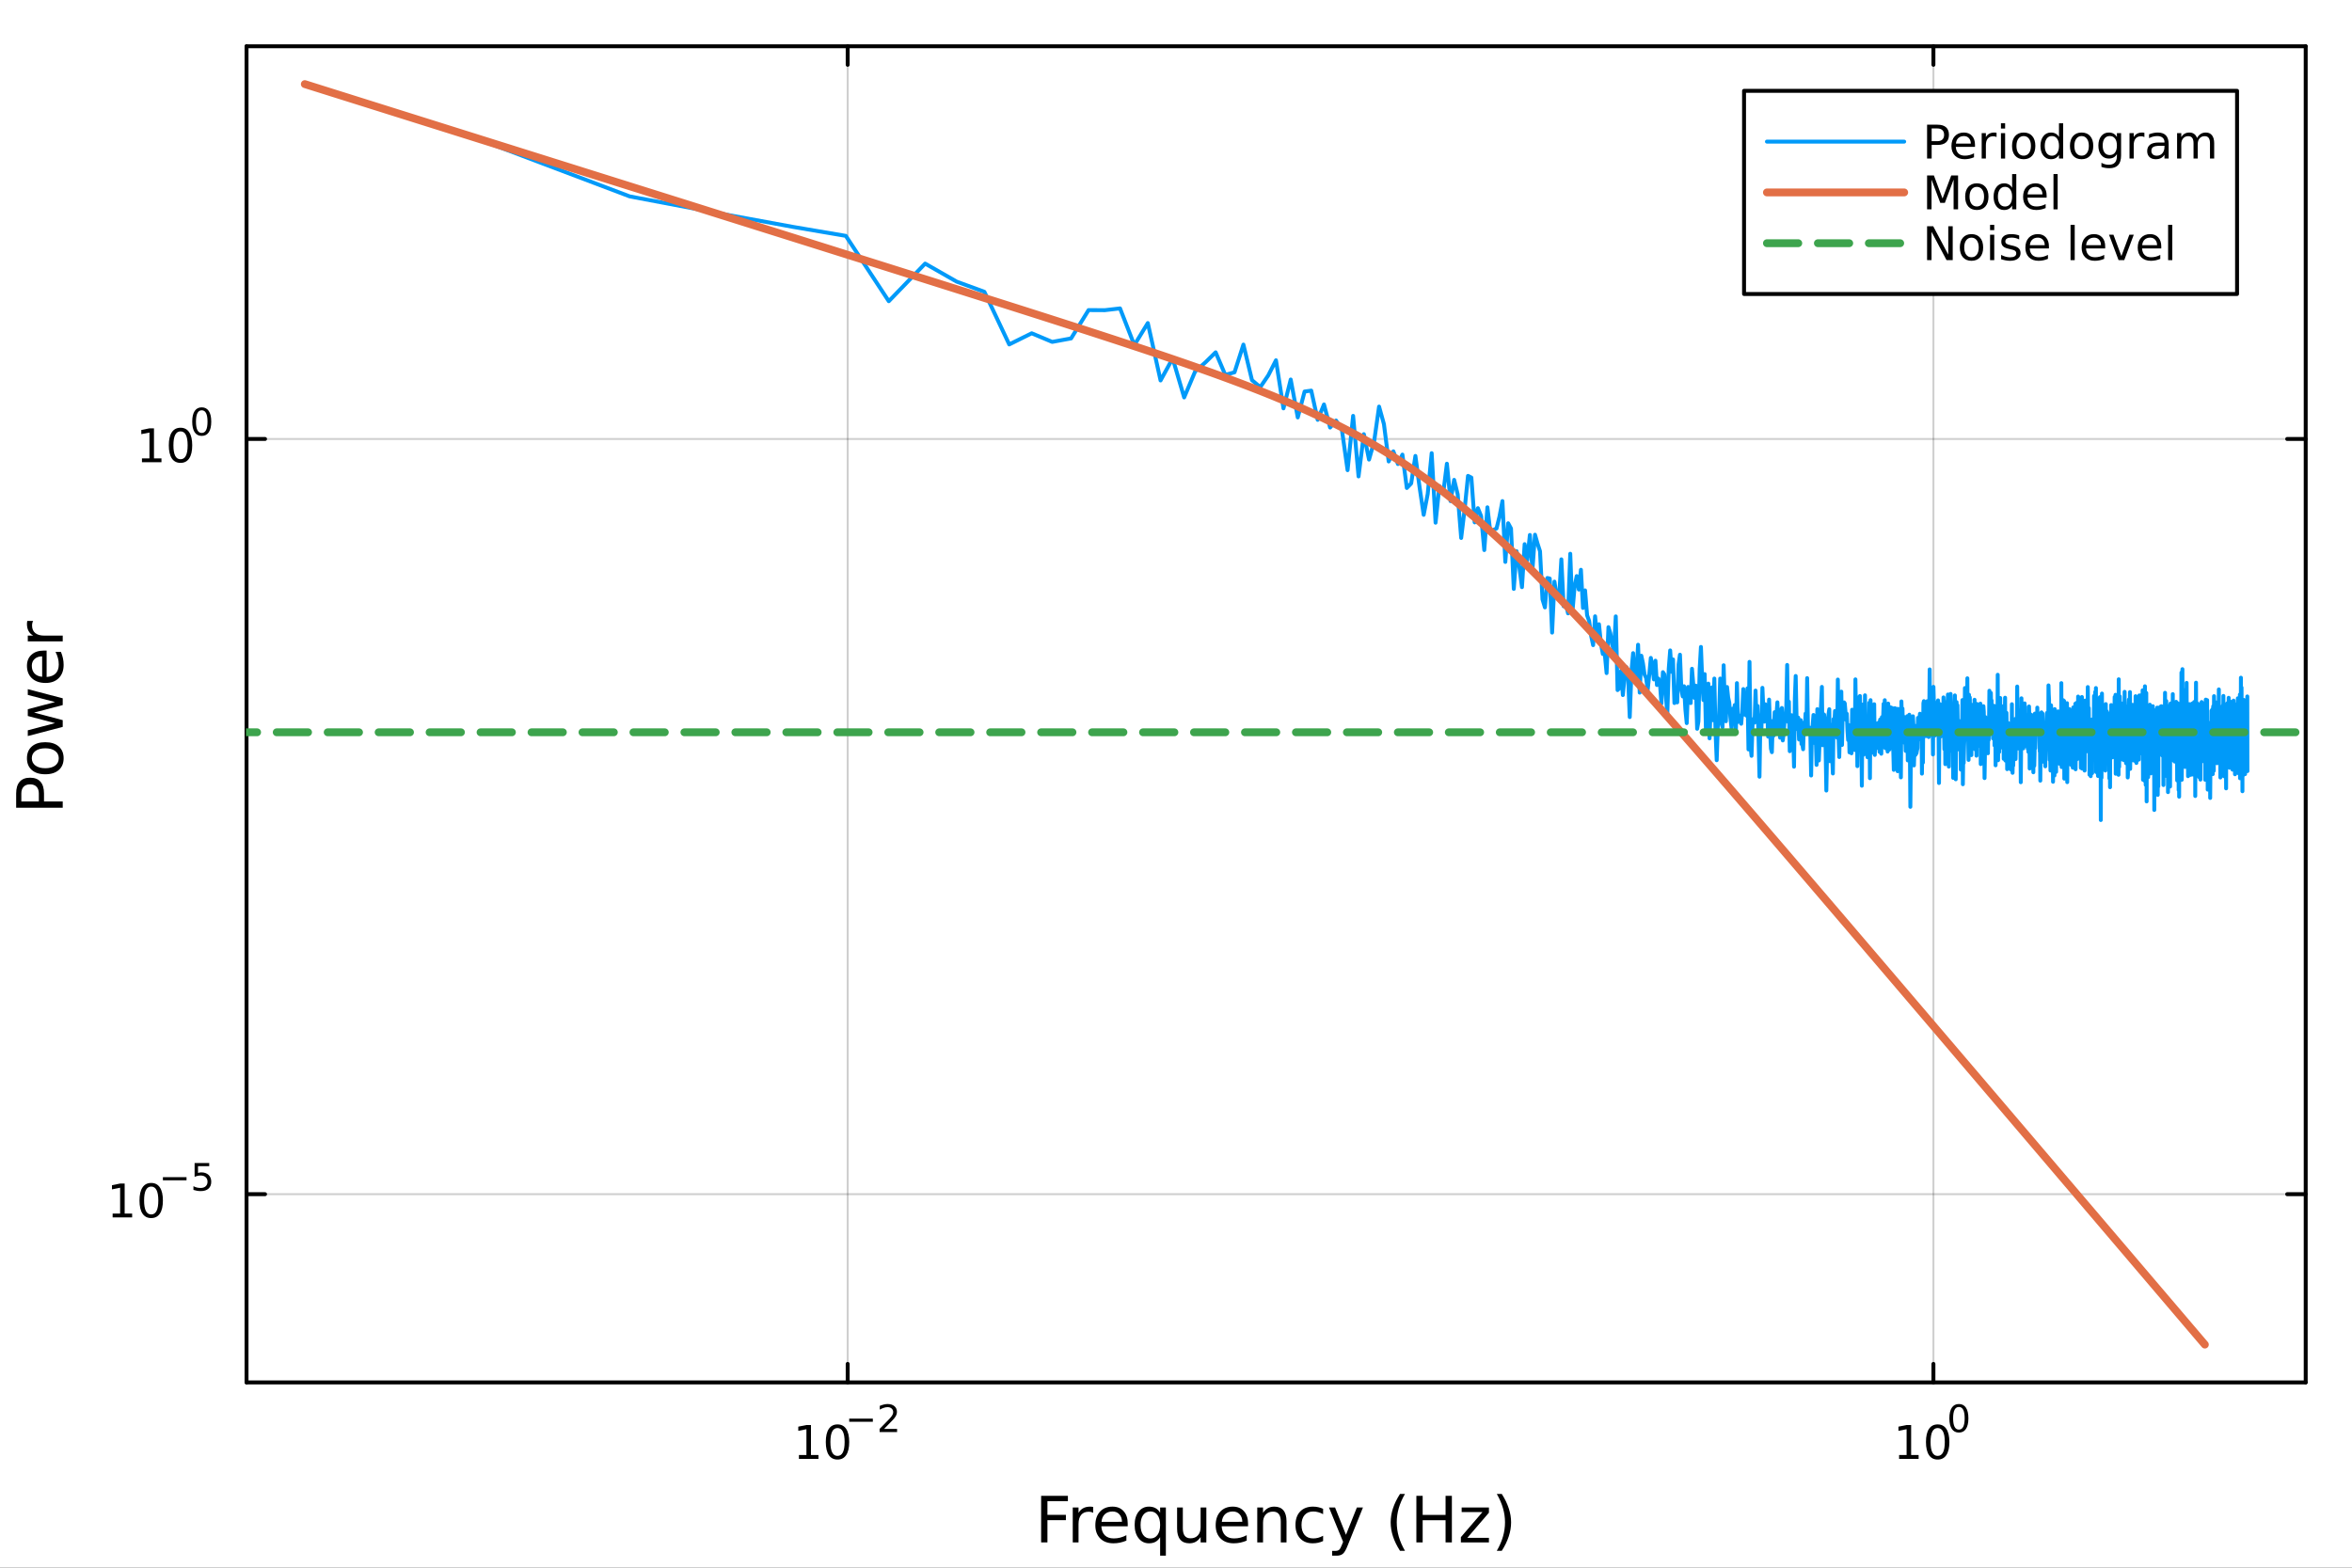 <?xml version="1.0" encoding="utf-8"?>
<svg xmlns="http://www.w3.org/2000/svg" xmlns:xlink="http://www.w3.org/1999/xlink" width="600" height="400" viewBox="0 0 2400 1600">
<rect x="0" y="0" width="2400" height="1600" fill="#333333" stroke="none"/>
<defs>
  <clipPath id="clip370">
    <rect x="0" y="0" width="2400" height="1600"/>
  </clipPath>
</defs>
<path clip-path="url(#clip370)" d="M0 1600 L2400 1600 L2400 0 L0 0  Z" fill="#ffffff" fill-rule="evenodd" fill-opacity="1"/>
<defs>
  <clipPath id="clip371">
    <rect x="480" y="0" width="1681" height="1600"/>
  </clipPath>
</defs>
<path clip-path="url(#clip370)" d="M251.56 1410.9 L2352.76 1410.9 L2352.76 47.244 L251.56 47.244  Z" fill="#ffffff" fill-rule="evenodd" fill-opacity="1"/>
<defs>
  <clipPath id="clip372">
    <rect x="251" y="47" width="2102" height="1365"/>
  </clipPath>
</defs>
<polyline clip-path="url(#clip372)" style="stroke:#000000; stroke-linecap:round; stroke-linejoin:round; stroke-width:2; stroke-opacity:0.1; fill:none" points="864.98,1410.9 864.98,47.244 "/>
<polyline clip-path="url(#clip372)" style="stroke:#000000; stroke-linecap:round; stroke-linejoin:round; stroke-width:2; stroke-opacity:0.1; fill:none" points="1972.88,1410.9 1972.88,47.244 "/>
<polyline clip-path="url(#clip372)" style="stroke:#000000; stroke-linecap:round; stroke-linejoin:round; stroke-width:2; stroke-opacity:0.1; fill:none" points="864.98,1410.9 864.98,47.244 "/>
<polyline clip-path="url(#clip372)" style="stroke:#000000; stroke-linecap:round; stroke-linejoin:round; stroke-width:2; stroke-opacity:0.1; fill:none" points="1972.88,1410.9 1972.88,47.244 "/>
<polyline clip-path="url(#clip372)" style="stroke:#000000; stroke-linecap:round; stroke-linejoin:round; stroke-width:2; stroke-opacity:0.1; fill:none" points="251.56,1218.79 2352.76,1218.79 "/>
<polyline clip-path="url(#clip372)" style="stroke:#000000; stroke-linecap:round; stroke-linejoin:round; stroke-width:2; stroke-opacity:0.1; fill:none" points="251.56,448.018 2352.76,448.018 "/>
<polyline clip-path="url(#clip372)" style="stroke:#000000; stroke-linecap:round; stroke-linejoin:round; stroke-width:2; stroke-opacity:0.1; fill:none" points="251.56,1218.79 2352.76,1218.79 "/>
<polyline clip-path="url(#clip372)" style="stroke:#000000; stroke-linecap:round; stroke-linejoin:round; stroke-width:2; stroke-opacity:0.1; fill:none" points="251.56,448.018 2352.76,448.018 "/>
<polyline clip-path="url(#clip370)" style="stroke:#000000; stroke-linecap:round; stroke-linejoin:round; stroke-width:4; stroke-opacity:1; fill:none" points="251.56,1410.9 2352.76,1410.9 "/>
<polyline clip-path="url(#clip370)" style="stroke:#000000; stroke-linecap:round; stroke-linejoin:round; stroke-width:4; stroke-opacity:1; fill:none" points="251.56,47.244 2352.76,47.244 "/>
<polyline clip-path="url(#clip370)" style="stroke:#000000; stroke-linecap:round; stroke-linejoin:round; stroke-width:4; stroke-opacity:1; fill:none" points="864.98,1410.9 864.98,1392 "/>
<polyline clip-path="url(#clip370)" style="stroke:#000000; stroke-linecap:round; stroke-linejoin:round; stroke-width:4; stroke-opacity:1; fill:none" points="1972.88,1410.9 1972.88,1392 "/>
<polyline clip-path="url(#clip370)" style="stroke:#000000; stroke-linecap:round; stroke-linejoin:round; stroke-width:4; stroke-opacity:1; fill:none" points="864.98,47.244 864.98,66.142 "/>
<polyline clip-path="url(#clip370)" style="stroke:#000000; stroke-linecap:round; stroke-linejoin:round; stroke-width:4; stroke-opacity:1; fill:none" points="1972.88,47.244 1972.88,66.142 "/>
<path clip-path="url(#clip370)" d="M815.246 1485.02 L822.885 1485.02 L822.885 1458.66 L814.575 1460.32 L814.575 1456.06 L822.838 1454.4 L827.514 1454.4 L827.514 1485.02 L835.153 1485.02 L835.153 1488.96 L815.246 1488.96 L815.246 1485.02 Z" fill="#000000" fill-rule="nonzero" fill-opacity="1" /><path clip-path="url(#clip370)" d="M854.598 1457.48 Q850.986 1457.48 849.158 1461.04 Q847.352 1464.58 847.352 1471.71 Q847.352 1478.82 849.158 1482.38 Q850.986 1485.92 854.598 1485.92 Q858.232 1485.92 860.037 1482.38 Q861.866 1478.82 861.866 1471.71 Q861.866 1464.58 860.037 1461.04 Q858.232 1457.48 854.598 1457.48 M854.598 1453.77 Q860.408 1453.77 863.463 1458.38 Q866.542 1462.96 866.542 1471.71 Q866.542 1480.44 863.463 1485.04 Q860.408 1489.63 854.598 1489.63 Q848.787 1489.63 845.709 1485.04 Q842.653 1480.44 842.653 1471.71 Q842.653 1462.96 845.709 1458.38 Q848.787 1453.77 854.598 1453.77 Z" fill="#000000" fill-rule="nonzero" fill-opacity="1" /><path clip-path="url(#clip370)" d="M866.542 1447.87 L890.653 1447.87 L890.653 1451.07 L866.542 1451.07 L866.542 1447.87 Z" fill="#000000" fill-rule="nonzero" fill-opacity="1" /><path clip-path="url(#clip370)" d="M902.126 1458.35 L915.386 1458.35 L915.386 1461.55 L897.556 1461.55 L897.556 1458.35 Q899.719 1456.11 903.443 1452.35 Q907.186 1448.57 908.145 1447.48 Q909.969 1445.43 910.684 1444.02 Q911.417 1442.59 911.417 1441.22 Q911.417 1438.98 909.837 1437.57 Q908.276 1436.16 905.756 1436.16 Q903.969 1436.16 901.976 1436.78 Q900.001 1437.4 897.744 1438.66 L897.744 1434.82 Q900.039 1433.9 902.032 1433.43 Q904.026 1432.96 905.681 1432.96 Q910.044 1432.96 912.64 1435.14 Q915.235 1437.32 915.235 1440.97 Q915.235 1442.7 914.577 1444.26 Q913.938 1445.8 912.226 1447.91 Q911.756 1448.46 909.236 1451.07 Q906.715 1453.67 902.126 1458.35 Z" fill="#000000" fill-rule="nonzero" fill-opacity="1" /><path clip-path="url(#clip370)" d="M1937.87 1485.02 L1945.51 1485.02 L1945.51 1458.66 L1937.2 1460.32 L1937.2 1456.06 L1945.46 1454.4 L1950.14 1454.4 L1950.14 1485.02 L1957.77 1485.02 L1957.77 1488.96 L1937.87 1488.96 L1937.87 1485.02 Z" fill="#000000" fill-rule="nonzero" fill-opacity="1" /><path clip-path="url(#clip370)" d="M1977.22 1457.48 Q1973.61 1457.48 1971.78 1461.04 Q1969.97 1464.58 1969.97 1471.71 Q1969.97 1478.82 1971.78 1482.38 Q1973.61 1485.92 1977.22 1485.92 Q1980.85 1485.92 1982.66 1482.38 Q1984.49 1478.82 1984.49 1471.71 Q1984.49 1464.58 1982.66 1461.04 Q1980.85 1457.48 1977.22 1457.48 M1977.22 1453.77 Q1983.03 1453.77 1986.08 1458.38 Q1989.16 1462.96 1989.16 1471.71 Q1989.16 1480.44 1986.08 1485.04 Q1983.03 1489.63 1977.22 1489.63 Q1971.41 1489.63 1968.33 1485.04 Q1965.27 1480.44 1965.27 1471.71 Q1965.27 1462.96 1968.33 1458.38 Q1971.41 1453.77 1977.22 1453.77 Z" fill="#000000" fill-rule="nonzero" fill-opacity="1" /><path clip-path="url(#clip370)" d="M1998.87 1435.97 Q1995.93 1435.97 1994.45 1438.86 Q1992.98 1441.74 1992.98 1447.53 Q1992.98 1453.31 1994.45 1456.2 Q1995.93 1459.08 1998.87 1459.08 Q2001.82 1459.08 2003.29 1456.2 Q2004.77 1453.31 2004.77 1447.53 Q2004.77 1441.74 2003.29 1438.86 Q2001.82 1435.97 1998.87 1435.97 M1998.87 1432.96 Q2003.59 1432.96 2006.07 1436.7 Q2008.57 1440.43 2008.57 1447.53 Q2008.57 1454.62 2006.07 1458.37 Q2003.59 1462.09 1998.87 1462.09 Q1994.15 1462.09 1991.65 1458.37 Q1989.16 1454.62 1989.16 1447.53 Q1989.16 1440.43 1991.65 1436.7 Q1994.15 1432.96 1998.87 1432.96 Z" fill="#000000" fill-rule="nonzero" fill-opacity="1" /><path clip-path="url(#clip370)" d="M1062.38 1526.67 L1089.69 1526.67 L1089.69 1532.08 L1068.81 1532.08 L1068.81 1546.08 L1087.65 1546.08 L1087.65 1551.49 L1068.81 1551.49 L1068.81 1574.19 L1062.38 1574.19 L1062.38 1526.67 Z" fill="#000000" fill-rule="nonzero" fill-opacity="1" /><path clip-path="url(#clip370)" d="M1115.53 1544.01 Q1114.54 1543.44 1113.37 1543.18 Q1112.22 1542.9 1110.82 1542.9 Q1105.86 1542.9 1103.18 1546.14 Q1100.54 1549.36 1100.54 1555.41 L1100.54 1574.19 L1094.65 1574.19 L1094.65 1538.54 L1100.54 1538.54 L1100.54 1544.08 Q1102.39 1540.83 1105.35 1539.27 Q1108.31 1537.68 1112.54 1537.68 Q1113.14 1537.68 1113.88 1537.77 Q1114.61 1537.84 1115.5 1538 L1115.53 1544.01 Z" fill="#000000" fill-rule="nonzero" fill-opacity="1" /><path clip-path="url(#clip370)" d="M1150.73 1554.9 L1150.73 1557.76 L1123.81 1557.76 Q1124.19 1563.81 1127.44 1566.99 Q1130.71 1570.14 1136.54 1570.14 Q1139.91 1570.14 1143.06 1569.32 Q1146.25 1568.49 1149.37 1566.83 L1149.37 1572.37 Q1146.21 1573.71 1142.9 1574.41 Q1139.59 1575.11 1136.19 1575.11 Q1127.66 1575.11 1122.66 1570.14 Q1117.7 1565.18 1117.7 1556.71 Q1117.7 1547.96 1122.41 1542.83 Q1127.15 1537.68 1135.17 1537.68 Q1142.36 1537.68 1146.53 1542.33 Q1150.73 1546.94 1150.73 1554.9 M1144.88 1553.18 Q1144.81 1548.37 1142.17 1545.51 Q1139.56 1542.64 1135.23 1542.64 Q1130.33 1542.64 1127.37 1545.41 Q1124.44 1548.18 1124 1553.21 L1144.88 1553.18 Z" fill="#000000" fill-rule="nonzero" fill-opacity="1" /><path clip-path="url(#clip370)" d="M1163.85 1556.39 Q1163.85 1562.85 1166.49 1566.55 Q1169.16 1570.21 1173.81 1570.21 Q1178.46 1570.21 1181.13 1566.55 Q1183.8 1562.85 1183.8 1556.39 Q1183.8 1549.93 1181.13 1546.27 Q1178.46 1542.58 1173.81 1542.58 Q1169.16 1542.58 1166.49 1546.27 Q1163.85 1549.93 1163.85 1556.39 M1183.8 1568.84 Q1181.96 1572.02 1179.12 1573.58 Q1176.32 1575.11 1172.38 1575.11 Q1165.92 1575.11 1161.84 1569.95 Q1157.8 1564.8 1157.8 1556.39 Q1157.8 1547.99 1161.84 1542.83 Q1165.92 1537.68 1172.38 1537.68 Q1176.32 1537.68 1179.12 1539.24 Q1181.96 1540.77 1183.8 1543.95 L1183.8 1538.54 L1189.66 1538.54 L1189.66 1587.74 L1183.8 1587.74 L1183.8 1568.84 Z" fill="#000000" fill-rule="nonzero" fill-opacity="1" /><path clip-path="url(#clip370)" d="M1201.12 1560.12 L1201.12 1538.54 L1206.97 1538.54 L1206.97 1559.89 Q1206.97 1564.96 1208.95 1567.5 Q1210.92 1570.02 1214.87 1570.02 Q1219.61 1570.02 1222.35 1566.99 Q1225.12 1563.97 1225.12 1558.75 L1225.12 1538.54 L1230.97 1538.54 L1230.97 1574.19 L1225.12 1574.19 L1225.12 1568.71 Q1222.98 1571.96 1220.15 1573.55 Q1217.35 1575.11 1213.63 1575.11 Q1207.48 1575.11 1204.3 1571.29 Q1201.12 1567.47 1201.12 1560.12 M1215.86 1537.68 L1215.86 1537.68 Z" fill="#000000" fill-rule="nonzero" fill-opacity="1" /><path clip-path="url(#clip370)" d="M1273.53 1554.9 L1273.53 1557.76 L1246.6 1557.76 Q1246.98 1563.81 1250.23 1566.99 Q1253.51 1570.14 1259.33 1570.14 Q1262.71 1570.14 1265.86 1569.32 Q1269.04 1568.49 1272.16 1566.83 L1272.16 1572.37 Q1269.01 1573.71 1265.7 1574.41 Q1262.39 1575.11 1258.98 1575.11 Q1250.45 1575.11 1245.46 1570.14 Q1240.49 1565.18 1240.49 1556.71 Q1240.49 1547.96 1245.2 1542.83 Q1249.94 1537.68 1257.96 1537.68 Q1265.16 1537.68 1269.33 1542.33 Q1273.53 1546.94 1273.53 1554.9 M1267.67 1553.18 Q1267.61 1548.37 1264.97 1545.51 Q1262.36 1542.64 1258.03 1542.64 Q1253.13 1542.64 1250.17 1545.41 Q1247.24 1548.18 1246.79 1553.21 L1267.67 1553.18 Z" fill="#000000" fill-rule="nonzero" fill-opacity="1" /><path clip-path="url(#clip370)" d="M1312.77 1552.67 L1312.77 1574.19 L1306.92 1574.19 L1306.92 1552.86 Q1306.92 1547.8 1304.94 1545.29 Q1302.97 1542.77 1299.02 1542.77 Q1294.28 1542.77 1291.54 1545.79 Q1288.81 1548.82 1288.81 1554.04 L1288.81 1574.19 L1282.92 1574.19 L1282.92 1538.54 L1288.81 1538.54 L1288.81 1544.08 Q1290.91 1540.86 1293.74 1539.27 Q1296.6 1537.68 1300.33 1537.68 Q1306.47 1537.68 1309.62 1541.5 Q1312.77 1545.29 1312.77 1552.67 Z" fill="#000000" fill-rule="nonzero" fill-opacity="1" /><path clip-path="url(#clip370)" d="M1350.11 1539.91 L1350.11 1545.38 Q1347.63 1544.01 1345.11 1543.34 Q1342.63 1542.64 1340.08 1542.64 Q1334.38 1542.64 1331.23 1546.27 Q1328.08 1549.87 1328.08 1556.39 Q1328.08 1562.92 1331.23 1566.55 Q1334.38 1570.14 1340.08 1570.14 Q1342.63 1570.14 1345.11 1569.47 Q1347.63 1568.77 1350.11 1567.41 L1350.11 1572.82 Q1347.66 1573.96 1345.02 1574.54 Q1342.41 1575.11 1339.45 1575.11 Q1331.39 1575.11 1326.65 1570.05 Q1321.91 1564.99 1321.91 1556.39 Q1321.91 1547.67 1326.68 1542.68 Q1331.49 1537.68 1339.83 1537.68 Q1342.53 1537.68 1345.11 1538.25 Q1347.69 1538.79 1350.11 1539.91 Z" fill="#000000" fill-rule="nonzero" fill-opacity="1" /><path clip-path="url(#clip370)" d="M1375.12 1577.5 Q1372.64 1583.86 1370.29 1585.8 Q1367.93 1587.74 1363.99 1587.74 L1359.31 1587.74 L1359.31 1582.84 L1362.74 1582.84 Q1365.16 1582.84 1366.5 1581.7 Q1367.84 1580.55 1369.46 1576.29 L1370.51 1573.61 L1356.09 1538.54 L1362.3 1538.54 L1373.44 1566.42 L1384.58 1538.54 L1390.78 1538.54 L1375.12 1577.5 Z" fill="#000000" fill-rule="nonzero" fill-opacity="1" /><path clip-path="url(#clip370)" d="M1433.66 1524.72 Q1429.39 1532.04 1427.32 1539.21 Q1425.25 1546.37 1425.25 1553.72 Q1425.25 1561.07 1427.32 1568.3 Q1429.42 1575.49 1433.66 1582.78 L1428.57 1582.78 Q1423.79 1575.3 1421.4 1568.07 Q1419.05 1560.85 1419.05 1553.72 Q1419.05 1546.62 1421.4 1539.43 Q1423.76 1532.24 1428.57 1524.72 L1433.66 1524.72 Z" fill="#000000" fill-rule="nonzero" fill-opacity="1" /><path clip-path="url(#clip370)" d="M1445.28 1526.67 L1451.7 1526.67 L1451.7 1546.14 L1475.07 1546.14 L1475.07 1526.67 L1481.5 1526.67 L1481.5 1574.19 L1475.07 1574.19 L1475.07 1551.56 L1451.7 1551.56 L1451.7 1574.19 L1445.28 1574.19 L1445.28 1526.67 Z" fill="#000000" fill-rule="nonzero" fill-opacity="1" /><path clip-path="url(#clip370)" d="M1491.49 1538.54 L1519.31 1538.54 L1519.31 1543.88 L1497.28 1569.51 L1519.31 1569.51 L1519.31 1574.19 L1490.69 1574.19 L1490.69 1568.84 L1512.72 1543.22 L1491.49 1543.22 L1491.49 1538.54 Z" fill="#000000" fill-rule="nonzero" fill-opacity="1" /><path clip-path="url(#clip370)" d="M1527.33 1524.72 L1532.42 1524.72 Q1537.2 1532.24 1539.55 1539.43 Q1541.94 1546.62 1541.94 1553.72 Q1541.94 1560.85 1539.55 1568.07 Q1537.2 1575.3 1532.42 1582.78 L1527.33 1582.78 Q1531.56 1575.49 1533.63 1568.3 Q1535.73 1561.07 1535.73 1553.72 Q1535.73 1546.37 1533.63 1539.21 Q1531.56 1532.04 1527.33 1524.72 Z" fill="#000000" fill-rule="nonzero" fill-opacity="1" /><polyline clip-path="url(#clip370)" style="stroke:#000000; stroke-linecap:round; stroke-linejoin:round; stroke-width:4; stroke-opacity:1; fill:none" points="251.56,1410.9 251.56,47.244 "/>
<polyline clip-path="url(#clip370)" style="stroke:#000000; stroke-linecap:round; stroke-linejoin:round; stroke-width:4; stroke-opacity:1; fill:none" points="2352.76,1410.9 2352.76,47.244 "/>
<polyline clip-path="url(#clip370)" style="stroke:#000000; stroke-linecap:round; stroke-linejoin:round; stroke-width:4; stroke-opacity:1; fill:none" points="251.56,1218.79 270.458,1218.79 "/>
<polyline clip-path="url(#clip370)" style="stroke:#000000; stroke-linecap:round; stroke-linejoin:round; stroke-width:4; stroke-opacity:1; fill:none" points="251.56,448.018 270.458,448.018 "/>
<polyline clip-path="url(#clip370)" style="stroke:#000000; stroke-linecap:round; stroke-linejoin:round; stroke-width:4; stroke-opacity:1; fill:none" points="2352.76,1218.79 2333.86,1218.79 "/>
<polyline clip-path="url(#clip370)" style="stroke:#000000; stroke-linecap:round; stroke-linejoin:round; stroke-width:4; stroke-opacity:1; fill:none" points="2352.76,448.018 2333.86,448.018 "/>
<path clip-path="url(#clip370)" d="M114.931 1238.58 L122.57 1238.58 L122.57 1212.21 L114.26 1213.88 L114.26 1209.62 L122.524 1207.95 L127.2 1207.95 L127.2 1238.58 L134.839 1238.58 L134.839 1242.51 L114.931 1242.51 L114.931 1238.58 Z" fill="#000000" fill-rule="nonzero" fill-opacity="1" /><path clip-path="url(#clip370)" d="M154.283 1211.03 Q150.672 1211.03 148.843 1214.6 Q147.038 1218.14 147.038 1225.27 Q147.038 1232.37 148.843 1235.94 Q150.672 1239.48 154.283 1239.48 Q157.917 1239.48 159.723 1235.94 Q161.552 1232.37 161.552 1225.27 Q161.552 1218.14 159.723 1214.6 Q157.917 1211.03 154.283 1211.03 M154.283 1207.33 Q160.093 1207.33 163.149 1211.93 Q166.227 1216.52 166.227 1225.27 Q166.227 1233.99 163.149 1238.6 Q160.093 1243.18 154.283 1243.18 Q148.473 1243.18 145.394 1238.6 Q142.339 1233.99 142.339 1225.27 Q142.339 1216.52 145.394 1211.93 Q148.473 1207.33 154.283 1207.33 Z" fill="#000000" fill-rule="nonzero" fill-opacity="1" /><path clip-path="url(#clip370)" d="M166.227 1201.43 L190.339 1201.43 L190.339 1204.63 L166.227 1204.63 L166.227 1201.43 Z" fill="#000000" fill-rule="nonzero" fill-opacity="1" /><path clip-path="url(#clip370)" d="M198.577 1187.02 L213.491 1187.02 L213.491 1190.22 L202.056 1190.22 L202.056 1197.1 Q202.884 1196.82 203.711 1196.69 Q204.539 1196.54 205.366 1196.54 Q210.068 1196.54 212.814 1199.12 Q215.56 1201.69 215.56 1206.09 Q215.56 1210.63 212.739 1213.15 Q209.918 1215.65 204.783 1215.65 Q203.015 1215.65 201.172 1215.35 Q199.348 1215.05 197.392 1214.44 L197.392 1210.63 Q199.085 1211.55 200.89 1212 Q202.696 1212.45 204.708 1212.45 Q207.962 1212.45 209.861 1210.74 Q211.761 1209.03 211.761 1206.09 Q211.761 1203.16 209.861 1201.45 Q207.962 1199.74 204.708 1199.74 Q203.185 1199.74 201.661 1200.08 Q200.157 1200.41 198.577 1201.13 L198.577 1187.02 Z" fill="#000000" fill-rule="nonzero" fill-opacity="1" /><path clip-path="url(#clip370)" d="M144.855 467.81 L152.493 467.81 L152.493 441.445 L144.183 443.111 L144.183 438.852 L152.447 437.185 L157.123 437.185 L157.123 467.81 L164.762 467.81 L164.762 471.745 L144.855 471.745 L144.855 467.81 Z" fill="#000000" fill-rule="nonzero" fill-opacity="1" /><path clip-path="url(#clip370)" d="M184.206 440.264 Q180.595 440.264 178.766 443.829 Q176.961 447.371 176.961 454.5 Q176.961 461.607 178.766 465.171 Q180.595 468.713 184.206 468.713 Q187.84 468.713 189.646 465.171 Q191.475 461.607 191.475 454.5 Q191.475 447.371 189.646 443.829 Q187.84 440.264 184.206 440.264 M184.206 436.56 Q190.016 436.56 193.072 441.167 Q196.151 445.75 196.151 454.5 Q196.151 463.227 193.072 467.833 Q190.016 472.417 184.206 472.417 Q178.396 472.417 175.317 467.833 Q172.262 463.227 172.262 454.5 Q172.262 445.75 175.317 441.167 Q178.396 436.56 184.206 436.56 Z" fill="#000000" fill-rule="nonzero" fill-opacity="1" /><path clip-path="url(#clip370)" d="M205.855 418.756 Q202.921 418.756 201.436 421.653 Q199.969 424.53 199.969 430.323 Q199.969 436.097 201.436 438.994 Q202.921 441.871 205.855 441.871 Q208.808 441.871 210.275 438.994 Q211.761 436.097 211.761 430.323 Q211.761 424.53 210.275 421.653 Q208.808 418.756 205.855 418.756 M205.855 415.747 Q210.576 415.747 213.059 419.49 Q215.56 423.214 215.56 430.323 Q215.56 437.414 213.059 441.157 Q210.576 444.88 205.855 444.88 Q201.135 444.88 198.633 441.157 Q196.151 437.414 196.151 430.323 Q196.151 423.214 198.633 419.49 Q201.135 415.747 205.855 415.747 Z" fill="#000000" fill-rule="nonzero" fill-opacity="1" /><path clip-path="url(#clip370)" d="M21.768 817.983 L39.623 817.983 L39.623 809.899 Q39.623 805.411 37.3 802.96 Q34.977 800.51 30.68 800.51 Q26.415 800.51 24.091 802.96 Q21.768 805.411 21.768 809.899 L21.768 817.983 M16.484 824.413 L16.484 809.899 Q16.484 801.91 20.113 797.836 Q23.709 793.73 30.68 793.73 Q37.714 793.73 41.31 797.836 Q44.907 801.91 44.907 809.899 L44.907 817.983 L64.004 817.983 L64.004 824.413 L16.484 824.413 Z" fill="#000000" fill-rule="nonzero" fill-opacity="1" /><path clip-path="url(#clip370)" d="M32.462 773.869 Q32.462 778.58 36.154 781.317 Q39.815 784.054 46.212 784.054 Q52.609 784.054 56.302 781.349 Q59.962 778.611 59.962 773.869 Q59.962 769.19 56.27 766.453 Q52.578 763.716 46.212 763.716 Q39.878 763.716 36.186 766.453 Q32.462 769.19 32.462 773.869 M27.497 773.869 Q27.497 766.23 32.462 761.87 Q37.427 757.509 46.212 757.509 Q54.965 757.509 59.962 761.87 Q64.927 766.23 64.927 773.869 Q64.927 781.54 59.962 785.9 Q54.965 790.229 46.212 790.229 Q37.427 790.229 32.462 785.9 Q27.497 781.54 27.497 773.869 Z" fill="#000000" fill-rule="nonzero" fill-opacity="1" /><path clip-path="url(#clip370)" d="M28.356 751.207 L28.356 745.351 L56.174 738.03 L28.356 730.741 L28.356 723.835 L56.174 716.514 L28.356 709.225 L28.356 703.369 L64.004 712.695 L64.004 719.601 L34.786 727.272 L64.004 734.975 L64.004 741.881 L28.356 751.207 Z" fill="#000000" fill-rule="nonzero" fill-opacity="1" /><path clip-path="url(#clip370)" d="M44.716 663.997 L47.581 663.997 L47.581 690.924 Q53.628 690.542 56.811 687.295 Q59.962 684.017 59.962 678.192 Q59.962 674.819 59.134 671.668 Q58.307 668.485 56.652 665.366 L62.19 665.366 Q63.527 668.517 64.227 671.827 Q64.927 675.137 64.927 678.543 Q64.927 687.073 59.962 692.07 Q54.997 697.035 46.53 697.035 Q37.777 697.035 32.653 692.324 Q27.497 687.582 27.497 679.561 Q27.497 672.368 32.144 668.198 Q36.759 663.997 44.716 663.997 M42.997 669.853 Q38.191 669.917 35.327 672.559 Q32.462 675.169 32.462 679.497 Q32.462 684.399 35.231 687.359 Q38 690.287 43.029 690.733 L42.997 669.853 Z" fill="#000000" fill-rule="nonzero" fill-opacity="1" /><path clip-path="url(#clip370)" d="M33.831 633.728 Q33.258 634.715 33.003 635.892 Q32.717 637.038 32.717 638.439 Q32.717 643.404 35.963 646.077 Q39.178 648.719 45.225 648.719 L64.004 648.719 L64.004 654.608 L28.356 654.608 L28.356 648.719 L33.894 648.719 Q30.648 646.873 29.088 643.913 Q27.497 640.953 27.497 636.72 Q27.497 636.115 27.592 635.383 Q27.656 634.651 27.815 633.76 L33.831 633.728 Z" fill="#000000" fill-rule="nonzero" fill-opacity="1" /><polyline clip-path="url(#clip372)" style="stroke:#009af9; stroke-linecap:round; stroke-linejoin:round; stroke-width:4; stroke-opacity:1; fill:none" points="475.879,137.43 642.635,200.474 740.181,218.91 809.391,231.611 863.075,240.735 906.937,307.412 944.023,269.033 976.147,287.417 1004.48,297.829 1029.83,351.529 1052.76,340.153 1073.69,348.94 1092.95,345.39 1110.78,316.479 1127.38,316.571 1142.9,314.77 1157.49,352.211 1171.24,329.72 1184.25,388.314 1196.59,365.747 1208.32,405.627 1219.52,379.141 1230.21,369.647 1240.45,359.598 1250.27,382.598 1259.71,379.977 1268.79,351.698 1277.53,387.987 1285.98,395.123 1294.13,383.177 1302.02,367.695 1309.66,416.796 1317.06,387.346 1324.24,426.022 1331.22,399.604 1338,398.669 1344.59,428.503 1351,412.783 1357.25,436.341 1363.34,429.21 1369.28,438.647 1375.08,479.858 1380.74,424.444 1386.27,486.243 1391.68,443.109 1396.97,469.059 1402.14,450.854 1407.21,414.97 1412.17,432.844 1417.03,470.959 1421.79,460.632 1426.46,473.586 1431.04,463.977 1435.54,498.027 1439.96,493.432 1444.29,465.333 1448.55,497.269 1452.73,525.44 1456.85,504.12 1460.89,462.51 1464.87,533.446 1468.78,496.1 1472.63,503.628 1476.42,473.263 1480.15,511.434 1483.82,489.753 1487.44,504.495 1491,549.029 1494.51,519.988 1497.97,485.704 1501.39,487.425 1504.75,533.116 1508.07,518.661 1511.34,526.722 1514.57,561.413 1517.76,517.777 1520.9,544.409 1524.01,540.834 1527.07,539.349 1530.1,527.141 1533.09,511.423 1536.04,573.496 1538.96,534.039 1541.84,539.362 1544.68,601.056 1547.5,562.567 1550.28,578.052 1553.03,599.265 1555.75,555.363 1558.44,571.655 1561.09,546.006 1563.72,581.237 1566.32,545.74 1568.9,554.738 1571.44,562.619 1573.96,611.695 1576.46,619.937 1578.92,589.93 1581.37,590.474 1583.78,645.638 1586.18,593.607 1588.55,609.644 1590.89,610.056 1593.22,570.851 1595.52,618.693 1597.8,616.056 1600.06,626.014 1602.3,565.167 1604.52,624.372 1606.71,598.839 1608.89,587.963 1611.05,601.704 1613.19,581.528 1615.31,620.493 1617.41,602.549 1619.49,627.948 1621.55,633.661 1623.6,648.897 1625.63,658.439 1627.65,629.006 1629.64,650.244 1631.62,637.1 1633.59,656.82 1635.53,667.488 1637.47,666.853 1639.38,686.955 1641.29,640.091 1643.17,646.235 1645.04,658.077 1646.9,663.66 1648.75,629.096 1650.58,704.299 1652.39,702.508 1654.19,684.512 1655.98,709.387 1657.76,690.372 1659.52,680.96 1661.27,689.441 1663.01,731.849 1664.73,685.46 1666.44,666.613 1668.14,693.639 1669.83,688.919 1671.51,658.023 1673.17,706.892 1674.83,669.242 1676.47,676.944 1678.1,688.397 1679.72,691.89 1681.33,703.86 1682.93,688.574 1684.52,671.474 1686.09,680.235 1687.66,693.431 1689.22,674.316 1690.76,699.143 1692.3,692.554 1693.83,697.749 1695.35,718.053 1696.86,685.997 1698.35,688.328 1699.84,709.074 1701.32,729.389 1702.8,682.588 1704.26,663.826 1705.71,685.654 1707.16,673.01 1708.59,717.533 1710.02,713.365 1711.44,716.848 1712.85,678.169 1714.25,668.193 1715.65,703.438 1717.04,710.778 1718.41,700.382 1719.79,724.246 1721.15,738.027 1722.5,701.112 1723.85,701.606 1725.19,717.556 1726.52,682.565 1727.85,698.563 1729.17,712.289 1730.48,699.795 1731.78,743.818 1733.08,736.262 1734.37,682.544 1735.65,660.261 1736.93,693.218 1738.2,714.516 1739.46,688.003 1740.72,744.562 1741.97,701.314 1743.21,697.701 1744.45,753.575 1745.68,719.116 1746.9,701.541 1748.12,735.091 1749.33,692.55 1750.54,746.809 1751.74,775.882 1752.93,739.394 1754.12,732.124 1755.3,692.57 1756.48,737.602 1757.65,742.218 1758.82,678.98 1759.97,718.239 1761.13,736.124 1762.28,701.157 1763.42,711.783 1764.56,717.112 1765.69,731.924 1766.82,742.797 1767.94,723.351 1769.05,728.118 1770.17,719.56 1771.27,747.965 1772.37,697.205 1773.47,736.831 1774.56,732.274 1775.65,730.395 1776.73,738.682 1777.8,725.711 1778.88,703.267 1779.94,729.297 1781,727.804 1782.06,730.362 1783.11,702.566 1784.16,764.888 1785.21,675.5 1786.25,761.85 1787.28,771.421 1788.31,739.396 1789.34,733.757 1790.36,737.491 1791.38,704.807 1792.39,734.839 1793.4,720.479 1794.4,750.875 1795.4,792.715 1796.4,730.038 1797.39,742.919 1798.38,701.996 1799.36,724.442 1800.34,736.531 1801.32,718.774 1802.29,732.427 1803.26,723.699 1804.22,751.793 1805.18,714.007 1806.14,743.885 1807.09,764.061 1808.04,767.675 1808.99,735.806 1809.93,750.714 1810.87,726.873 1811.8,744.919 1812.73,729.496 1813.66,716.787 1814.58,745.559 1815.5,730.488 1816.42,752.894 1817.33,724.396 1818.24,722.577 1819.15,755.692 1820.05,748.788 1820.95,735.821 1821.85,734.287 1822.74,721.91 1823.63,678.662 1824.51,736.726 1825.4,716.182 1826.28,766.667 1827.15,751.666 1828.03,729.945 1828.9,750.377 1829.76,746.012 1830.63,782.488 1831.49,713.369 1832.34,689.916 1833.2,731.62 1834.05,744.163 1834.9,732.389 1835.75,754.743 1836.59,743.185 1837.43,734.962 1838.26,759.384 1839.1,759.689 1839.93,764.677 1840.76,737.38 1841.58,745.541 1842.41,728.279 1843.22,748.975 1844.04,692.091 1844.86,742.5 1845.67,745.203 1846.48,742.65 1847.28,748.184 1848.09,791.48 1848.89,746.252 1849.68,740.154 1850.48,729.707 1851.27,758.263 1852.06,754.288 1852.85,753.333 1853.63,780.645 1854.42,723.789 1855.2,752.88 1855.97,776.18 1856.75,756.356 1857.52,734.503 1858.29,717.406 1859.06,701.057 1859.82,760.611 1860.59,728.888 1861.35,729.342 1862.1,734.041 1862.86,763.706 1863.61,806.839 1864.36,766.53 1865.11,766.613 1865.86,728.927 1866.6,723.858 1867.34,776.901 1868.08,739.547 1868.82,756.271 1869.55,771.508 1870.28,789.424 1871.01,733.885 1871.74,738.569 1872.47,725.607 1873.19,742.04 1873.91,740.173 1874.63,752.901 1875.35,693.554 1876.06,751.201 1876.78,772.642 1877.49,744.492 1878.2,733.71 1878.9,705.892 1879.61,760.326 1880.31,726.058 1881.01,728.002 1881.71,716.884 1882.41,717.843 1883.1,725.852 1883.79,734.77 1884.48,728.432 1885.17,745.563 1885.86,755.309 1886.54,740.026 1887.22,767.881 1887.9,761.109 1888.58,760.628 1889.26,768.827 1889.93,724.346 1890.61,743.748 1891.28,736.644 1891.95,732.79 1892.62,765.519 1893.28,693.375 1893.94,735.437 1894.61,711.489 1895.27,781.922 1895.92,737.229 1896.58,740.81 1897.24,738.72 1897.89,710.344 1898.54,737.62 1899.19,738.652 1899.84,801.925 1900.48,719.106 1901.13,735.813 1901.77,770.213 1902.41,767.314 1903.05,709.644 1903.69,754.845 1904.32,739.469 1904.96,740.525 1905.59,772.843 1906.22,741.436 1906.85,770.973 1907.47,717.224 1908.1,794.23 1908.72,714.582 1909.35,765.513 1909.97,760.001 1910.59,721.619 1911.2,768.193 1911.82,758.113 1912.44,718.754 1913.05,770.476 1913.66,754.607 1914.27,763.83 1914.88,762.646 1915.48,738.347 1916.09,740.19 1916.69,757.982 1917.3,737.178 1917.9,767.398 1918.5,734.445 1919.09,754.87 1919.69,769.278 1920.28,731.956 1920.88,743.305 1921.47,735.215 1922.06,718.381 1922.65,762.294 1923.24,714.624 1923.82,763.622 1924.41,760.385 1924.99,754.65 1925.57,725.401 1926.15,767.054 1926.73,718.087 1927.31,731.697 1927.88,765.031 1928.46,741.73 1929.03,721.841 1929.61,749.658 1930.18,738.662 1930.75,722.554 1931.31,759.133 1931.88,764.528 1932.45,785.754 1933.01,726.489 1933.57,722.793 1934.13,723.998 1934.69,724.664 1935.25,723.424 1935.81,761.412 1936.37,787.118 1936.92,723.491 1937.48,754.004 1938.03,770.129 1938.58,725.541 1939.13,724.065 1939.68,793.38 1940.22,715.891 1940.77,736.057 1941.32,723.161 1941.86,748.717 1942.4,739.102 1942.94,731.722 1943.48,758.231 1944.02,747.74 1944.56,766.38 1945.1,762.485 1945.63,753.874 1946.17,730.949 1946.7,776.08 1947.23,744.851 1947.76,759.037 1948.29,729.439 1948.82,759.594 1949.34,823.433 1949.87,773.389 1950.4,733.234 1950.92,745.082 1951.44,747.525 1951.96,731.038 1952.48,739.986 1953,781.21 1953.52,765.152 1954.04,761.674 1954.55,770.495 1955.07,740.841 1955.58,768.889 1956.09,765.887 1956.6,763.471 1957.11,732.677 1957.62,746.203 1958.13,741.703 1958.64,733.886 1959.14,728.451 1959.65,741.335 1960.15,754.964 1960.66,729.275 1961.16,789.582 1961.66,746.677 1962.16,778.31 1962.66,717.714 1963.15,715.593 1963.65,734.498 1964.15,733.352 1964.64,726.375 1965.13,751.299 1965.63,733.477 1966.12,730.992 1966.61,715.644 1967.1,724.223 1967.59,716.334 1968.07,752.223 1968.56,735.082 1969.05,683.213 1969.53,743.557 1970.01,750.058 1970.5,727.021 1970.98,750.073 1971.46,743.584 1971.94,717.665 1972.42,770.022 1972.9,701.014 1973.37,718.052 1973.85,736.786 1974.32,750.696 1974.8,746.611 1975.27,741.162 1975.74,741.962 1976.21,744.173 1976.68,744.765 1977.15,716.695 1977.62,714.832 1978.09,743.607 1978.56,799.145 1979.02,726.004 1979.49,718.662 1979.95,746.193 1980.41,751.592 1980.88,719.661 1981.34,740.357 1981.8,726.301 1982.26,736.393 1982.72,743.816 1983.17,711.774 1983.63,740.33 1984.09,764.678 1984.54,716.511 1985,779.914 1985.45,727.032 1985.9,736.85 1986.36,748.912 1986.81,761.708 1987.26,718.22 1987.71,708.829 1988.15,739.871 1988.6,782.38 1989.05,721.949 1989.49,733.908 1989.94,735.22 1990.38,708.234 1990.83,720.208 1991.27,766.258 1991.71,724.215 1992.15,761.759 1992.59,744.205 1993.03,793.915 1993.47,765.215 1993.91,740.841 1994.35,758.173 1994.78,709.755 1995.22,729.491 1995.65,795.365 1996.09,742.624 1996.52,716.626 1996.95,747.632 1997.38,719.732 1997.81,751.483 1998.24,744.576 1998.67,735.593 1999.1,764.988 1999.53,738.335 1999.96,764.451 2000.38,739.847 2000.81,785.499 2001.23,768.506 2001.66,743.124 2002.08,744.556 2002.5,714.472 2002.92,800.406 2003.34,768.815 2003.76,778.712 2004.18,762.215 2004.6,751.938 2005.02,702.227 2005.44,744.282 2005.85,742.041 2006.27,754.557 2006.69,744.648 2007.1,751.833 2007.51,692.276 2007.93,754.686 2008.34,749.735 2008.75,775.568 2009.16,709.061 2009.57,757.128 2009.98,711.777 2010.39,735.701 2010.8,738.445 2011.21,769.285 2011.61,770.674 2012.02,719.345 2012.42,734.639 2012.83,735.558 2013.23,760.174 2013.64,740.853 2014.04,750.949 2014.44,760.354 2014.84,714.179 2015.24,764.668 2015.64,734.46 2016.04,729.585 2016.44,742.759 2016.84,771.263 2017.24,718.455 2017.63,760.346 2018.03,761.452 2018.42,720.646 2018.82,742.654 2019.21,736.376 2019.61,742.702 2020,752.117 2020.39,749.757 2020.78,718.149 2021.17,779.837 2021.56,734.033 2021.95,755.924 2022.34,770.995 2022.73,761.506 2023.12,756.614 2023.5,744.43 2023.89,720.724 2024.28,726.48 2024.66,748.436 2025.05,794.145 2025.43,770.472 2025.81,731.835 2026.2,738.403 2026.58,733.066 2026.96,732.848 2027.34,742.358 2027.72,734.542 2028.1,759.235 2028.48,768.79 2028.86,742.236 2029.24,755.228 2029.62,739.484 2029.99,704.985 2030.37,733.891 2030.74,719.879 2031.12,730.732 2031.49,707.235 2031.87,725.929 2032.24,714.882 2032.61,741.036 2032.99,726.088 2033.36,738.373 2033.73,753.7 2034.1,732.761 2034.47,747.39 2034.84,720.367 2035.21,760.792 2035.57,731.374 2035.94,735.079 2036.31,781.088 2036.68,751.886 2037.04,750.598 2037.41,733.946 2037.77,732.984 2038.14,762.07 2038.5,688.672 2038.86,775.902 2039.22,740.711 2039.59,731.042 2039.95,767.514 2040.31,725.821 2040.67,762.989 2041.03,712.366 2041.39,753.239 2041.75,728.237 2042.11,745.993 2042.46,750.317 2042.82,762.942 2043.18,720.903 2043.53,737.091 2043.89,727.875 2044.24,723.252 2044.6,774.461 2044.95,721.549 2045.31,725.829 2045.66,732.009 2046.01,712.095 2046.36,776.247 2046.72,771.308 2047.07,741.543 2047.42,727.488 2047.77,745.209 2048.12,785.006 2048.47,767.552 2048.81,740.265 2049.16,737.921 2049.51,776.905 2049.86,762.901 2050.2,755.501 2050.55,763.759 2050.89,755.256 2051.24,762.265 2051.58,745.397 2051.93,785.476 2052.27,767.046 2052.61,767.319 2052.96,718.723 2053.3,780.442 2053.64,788.761 2053.98,770.691 2054.32,781.362 2054.66,756.986 2055,740.709 2055.34,773.11 2055.68,742.851 2056.02,750.533 2056.35,733.802 2056.69,774.723 2057.03,756.699 2057.36,747.265 2057.7,754.882 2058.03,763.709 2058.37,700.697 2058.7,739.073 2059.04,727.316 2059.37,763.906 2059.7,751.291 2060.04,725.203 2060.37,757.402 2060.7,738.046 2061.03,760.407 2061.36,735.4 2061.69,760.292 2062.02,798.357 2062.35,765.05 2062.68,712.702 2063.01,737.097 2063.34,723.057 2063.66,736.057 2063.99,758.383 2064.32,739.848 2064.64,763.788 2064.97,748.836 2065.3,749.606 2065.62,731.534 2065.95,717.905 2066.27,759.632 2066.59,759.299 2066.92,747.604 2067.24,761.357 2067.56,756.74 2067.88,755.206 2068.2,738.654 2068.52,729.766 2068.85,756.7 2069.17,764.231 2069.49,755.818 2069.8,767.412 2070.12,721.35 2070.44,721.031 2070.76,732.424 2071.08,784.373 2071.39,745.097 2071.71,748.054 2072.03,729.139 2072.34,757.937 2072.66,731.087 2072.97,737.45 2073.29,737.614 2073.6,753.147 2073.92,754.254 2074.23,730.051 2074.54,775.234 2074.86,788.203 2075.17,752.229 2075.48,776.013 2075.79,781.544 2076.1,768.87 2076.41,728.301 2076.72,763.718 2077.03,751.452 2077.34,741.044 2077.65,749.352 2077.96,738.701 2078.27,748.881 2078.58,746.625 2078.88,722.207 2079.19,738.272 2079.5,748.307 2079.8,728.01 2080.11,735.823 2080.42,736.209 2080.72,738.356 2081.03,747.187 2081.33,766.622 2081.63,760.565 2081.94,796.745 2082.24,762.187 2082.54,731.809 2082.85,741.372 2083.15,727.026 2083.45,777.675 2083.75,734.007 2084.05,770.256 2084.35,728.458 2084.65,738.52 2084.95,765.398 2085.25,761.695 2085.55,740.135 2085.85,739.952 2086.15,749.969 2086.45,746.745 2086.74,775.6 2087.04,782.152 2087.34,760.108 2087.63,752.845 2087.93,762.712 2088.23,738.291 2088.52,738.354 2088.82,727.549 2089.11,745.876 2089.4,740.569 2089.7,747.752 2089.99,762.462 2090.29,699.524 2090.58,708.713 2090.87,714.048 2091.16,760.889 2091.45,775.464 2091.75,738.761 2092.04,771.198 2092.33,786.417 2092.62,749.78 2092.91,719.831 2093.2,730.625 2093.49,755.539 2093.78,753.871 2094.06,761.455 2094.35,743.489 2094.64,756.978 2094.93,797.864 2095.22,757.229 2095.5,789.797 2095.79,738.649 2096.08,785.052 2096.36,791.51 2096.65,723.718 2096.93,733.038 2097.22,765.199 2097.5,757.475 2097.79,758.724 2098.07,787.79 2098.35,754.826 2098.64,760.62 2098.92,770.461 2099.2,757.865 2099.48,762.752 2099.77,731.779 2100.05,726.037 2100.33,758.067 2100.61,750.791 2100.89,754.116 2101.17,728.708 2101.45,739.339 2101.73,779.583 2102.01,776.234 2102.29,756.892 2102.57,778.786 2102.85,741.91 2103.12,761 2103.4,697.207 2103.68,782.906 2103.95,770.067 2104.23,731.943 2104.51,762.085 2104.78,740.699 2105.06,746.807 2105.34,714.647 2105.61,750.905 2105.89,716.435 2106.16,715.351 2106.43,794.694 2106.71,751.843 2106.98,742.923 2107.25,758.358 2107.53,769.684 2107.8,745.807 2108.07,750.389 2108.34,748.974 2108.62,725.805 2108.89,757.049 2109.16,717.665 2109.43,798.271 2109.7,740.474 2109.97,757.571 2110.24,750.261 2110.51,748.443 2110.78,730.609 2111.05,738.626 2111.32,756.116 2111.58,723.68 2111.85,734.537 2112.12,752.757 2112.39,757.109 2112.65,740.937 2112.92,758.314 2113.19,780.534 2113.45,741.52 2113.72,769.658 2113.99,750.039 2114.25,758.46 2114.52,763.364 2114.78,737.072 2115.05,783.481 2115.31,762.235 2115.57,722.041 2115.84,722.849 2116.1,733.309 2116.36,759.29 2116.63,742.601 2116.89,745.326 2117.15,739.557 2117.41,746.16 2117.68,718.25 2117.94,785.145 2118.2,762.997 2118.46,727.312 2118.72,717.485 2118.98,775.191 2119.24,719.275 2119.5,744.441 2119.76,740.365 2120.02,747.135 2120.28,756.647 2120.53,710.916 2120.79,742.718 2121.05,774.192 2121.31,754.284 2121.57,735.587 2121.82,743.429 2122.08,713.585 2122.34,755.268 2122.59,751.613 2122.85,727.459 2123.1,740.556 2123.36,783.7 2123.62,759.637 2123.87,735.703 2124.13,724.071 2124.38,711.37 2124.63,784.435 2124.89,746.304 2125.14,744.862 2125.4,733.39 2125.65,741.587 2125.9,738.706 2126.15,749.964 2126.41,755.264 2126.66,715.124 2126.91,774.977 2127.16,786.454 2127.41,736.555 2127.66,726.421 2127.91,749.632 2128.16,715 2128.41,745.638 2128.66,741.362 2128.91,728.652 2129.16,755.566 2129.41,761.542 2129.66,766.722 2129.91,727.726 2130.16,731.028 2130.41,701.212 2130.66,720.437 2130.9,749.41 2131.15,733.211 2131.4,722.671 2131.64,744.7 2131.89,734.339 2132.14,790.669 2132.38,762.952 2132.63,737.453 2132.87,762.875 2133.12,768.643 2133.37,792.166 2133.61,753.85 2133.85,739.219 2134.1,766.357 2134.34,741.539 2134.59,734.371 2134.83,789.104 2135.07,737.937 2135.32,743.068 2135.56,766.604 2135.8,754.086 2136.05,763.151 2136.29,758.964 2136.53,756.914 2136.77,710.323 2137.01,755.453 2137.25,767.19 2137.49,720.023 2137.74,775.512 2137.98,706.13 2138.22,759.317 2138.46,752.904 2138.7,702.229 2138.93,787.937 2139.17,722.209 2139.41,740.93 2139.65,773.539 2139.89,756.709 2140.13,735.933 2140.37,776.179 2140.6,787.441 2140.84,792.005 2141.08,781.489 2141.32,787.617 2141.55,773.403 2141.79,715.508 2142.03,791.48 2142.26,717.702 2142.5,752.652 2142.73,711.549 2142.97,736.804 2143.21,746.891 2143.44,740.943 2143.68,836.935 2143.91,753.6 2144.14,735.926 2144.38,793.812 2144.61,724.584 2144.85,707.856 2145.08,753.604 2145.31,731.7 2145.55,744.872 2145.78,742.01 2146.01,745.297 2146.24,735.891 2146.48,773.781 2146.71,730.782 2146.94,749.472 2147.17,775.934 2147.4,756.784 2147.63,739.516 2147.86,775.062 2148.09,748.95 2148.32,786.457 2148.55,761.31 2148.78,718.608 2149.01,755.858 2149.24,739.224 2149.47,732.387 2149.7,725.893 2149.93,735.375 2150.16,769.205 2150.39,773.703 2150.62,754.72 2150.84,733.018 2151.07,739.078 2151.3,728.122 2151.53,757.608 2151.75,745.899 2151.98,756.537 2152.21,735.588 2152.43,794.395 2152.66,769.397 2152.89,780.514 2153.11,803.446 2153.34,743.367 2153.56,749.083 2153.79,751.074 2154.01,766.014 2154.24,719.582 2154.46,757.837 2154.69,741.658 2154.91,723.354 2155.13,744.294 2155.36,755.078 2155.58,772.926 2155.8,730.561 2156.03,756.703 2156.25,749.136 2156.47,767.941 2156.7,771.044 2156.92,743.822 2157.14,724.969 2157.36,735.593 2157.58,731.993 2157.8,711.371 2158.03,718.913 2158.25,749.825 2158.47,766.858 2158.69,709.105 2158.91,789.728 2159.13,754.819 2159.35,755.104 2159.57,718.21 2159.79,753.173 2160.01,752.797 2160.23,711.877 2160.45,754.385 2160.66,765.399 2160.88,724.045 2161.1,754.176 2161.32,734.349 2161.54,752.984 2161.76,790.761 2161.97,693.289 2162.19,771.794 2162.41,782.736 2162.62,711.967 2162.84,738.049 2163.06,710.729 2163.27,723.412 2163.49,756.118 2163.71,750.716 2163.92,769.418 2164.14,748.474 2164.35,743.106 2164.57,764.074 2164.78,775.044 2165,737.495 2165.21,720.622 2165.43,740.654 2165.64,718.017 2165.86,738.622 2166.07,741.392 2166.28,742.515 2166.5,763.453 2166.71,767.087 2166.92,769.355 2167.14,775.839 2167.35,757.342 2167.56,753.124 2167.78,750.181 2167.99,706.086 2168.2,755.686 2168.41,769.546 2168.62,742.933 2168.84,747.872 2169.05,751.372 2169.26,720.884 2169.47,778.985 2169.68,770.122 2169.89,743.438 2170.1,768.261 2170.31,740.712 2170.52,752.493 2170.73,756.453 2170.94,752.095 2171.15,793.492 2171.36,790.78 2171.57,738.697 2171.78,745.858 2171.99,762.588 2172.19,717.367 2172.4,713.876 2172.61,728.141 2172.82,733.822 2173.03,718.135 2173.23,730.993 2173.44,706.358 2173.65,784.746 2173.86,765.026 2174.06,750.169 2174.27,737.889 2174.48,761.786 2174.68,729.998 2174.89,762.882 2175.1,732.815 2175.3,726.939 2175.51,740.163 2175.71,759.748 2175.92,732.601 2176.12,719.361 2176.33,774.642 2176.53,776.014 2176.74,724.622 2176.94,723.521 2177.15,767.898 2177.35,761.444 2177.55,766.915 2177.76,760.272 2177.96,748.546 2178.17,769.503 2178.37,747.491 2178.57,738.72 2178.77,776.737 2178.98,728.577 2179.18,710.54 2179.38,743.434 2179.58,765.583 2179.79,744.83 2179.99,778.686 2180.19,738.344 2180.39,726.34 2180.59,776.404 2180.79,739.15 2181,762.82 2181.2,728.172 2181.4,725.741 2181.6,754.532 2181.8,746.268 2182,740.46 2182.2,726.458 2182.4,775.265 2182.6,739.872 2182.8,751.564 2183,709.759 2183.2,737.86 2183.4,751.701 2183.59,769.056 2183.79,727.555 2183.99,744.85 2184.19,721.529 2184.39,740.952 2184.59,748.194 2184.78,727.679 2184.98,749.682 2185.18,732.213 2185.38,709.282 2185.57,722.27 2185.77,747.159 2185.97,735.184 2186.17,751.598 2186.36,704.545 2186.56,736.193 2186.75,795.858 2186.95,716.568 2187.15,745.272 2187.34,750.202 2187.54,763.061 2187.73,786.259 2187.93,790.912 2188.12,796.686 2188.32,743.06 2188.51,741.391 2188.71,700.44 2188.9,752.374 2189.1,708.046 2189.29,751.371 2189.49,801.075 2189.68,780.191 2189.87,742.04 2190.07,707.253 2190.26,758.917 2190.45,817.944 2190.65,735.28 2190.84,767.83 2191.03,779.314 2191.23,776.528 2191.42,721.167 2191.61,752.775 2191.8,750.65 2192,793.165 2192.19,755.766 2192.38,768.062 2192.57,742.486 2192.76,757.926 2192.95,782.055 2193.14,749.971 2193.34,745.068 2193.53,756.708 2193.72,719.236 2193.91,775.096 2194.1,743.448 2194.29,739.981 2194.48,749.068 2194.67,789.313 2194.86,764.859 2195.05,737.11 2195.24,788.929 2195.43,737.498 2195.62,745.732 2195.8,729.201 2195.99,748.256 2196.18,775.744 2196.37,746.72 2196.56,770.328 2196.75,720.768 2196.94,783.423 2197.12,767.086 2197.31,759.04 2197.5,760.864 2197.69,724.43 2197.87,782.706 2198.06,763.315 2198.25,826.67 2198.44,753.31 2198.62,745.521 2198.81,727.579 2199,763.605 2199.18,764.121 2199.37,776.778 2199.56,747.092 2199.74,745.634 2199.93,744.513 2200.11,764.472 2200.3,788.987 2200.48,751.696 2200.67,757.412 2200.85,805.754 2201.04,774.596 2201.22,722.212 2201.41,766.171 2201.59,794.622 2201.78,811.282 2201.96,771.242 2202.15,760.926 2202.33,802.695 2202.51,746.497 2202.7,748.259 2202.88,724.886 2203.06,740.516 2203.25,741.323 2203.43,752.351 2203.61,722.061 2203.8,769.247 2203.98,747.98 2204.16,733.885 2204.34,730.177 2204.53,725.225 2204.71,733.04 2204.89,751.293 2205.07,720.885 2205.26,753.787 2205.44,729.491 2205.62,720.776 2205.8,766.302 2205.98,733.326 2206.16,751.284 2206.34,771.044 2206.52,767.84 2206.7,735.236 2206.88,767.311 2207.07,736.975 2207.25,738.817 2207.43,753.644 2207.61,801.215 2207.79,734.791 2207.97,756.981 2208.15,780.868 2208.32,764.186 2208.5,724.842 2208.68,749.338 2208.86,760.558 2209.04,729.365 2209.22,707.081 2209.4,738.936 2209.58,753.206 2209.76,724.725 2209.93,729.279 2210.11,753.835 2210.29,727.079 2210.47,715.457 2210.65,792.02 2210.82,726.746 2211,748.772 2211.18,726.681 2211.36,751.782 2211.53,773.8 2211.71,749.19 2211.89,783.549 2212.06,743.765 2212.24,808.447 2212.42,754.616 2212.59,777.678 2212.77,772.599 2212.94,776.65 2213.12,757.877 2213.3,741.485 2213.47,790.26 2213.65,777.435 2213.82,726.007 2214,754.971 2214.17,719.93 2214.35,802.788 2214.52,756.275 2214.7,761.594 2214.87,717.969 2215.05,759.477 2215.22,726.316 2215.4,754.266 2215.57,738.734 2215.74,761.004 2215.92,759.07 2216.09,736.116 2216.27,742.203 2216.44,729.504 2216.61,774.466 2216.79,735.771 2216.96,768.604 2217.13,708.444 2217.3,751.384 2217.48,759.848 2217.65,763.262 2217.82,747.072 2217.99,772.643 2218.17,776.402 2218.34,757.48 2218.51,758.932 2218.68,741.552 2218.85,742.74 2219.03,777.269 2219.2,739.565 2219.37,739.544 2219.54,773.278 2219.71,738.275 2219.88,730.916 2220.05,768.746 2220.22,733.942 2220.4,772.124 2220.57,716.303 2220.74,763.744 2220.91,762.513 2221.08,762.796 2221.25,740.551 2221.42,760.77 2221.59,796.501 2221.76,757.64 2221.93,759.591 2222.1,761.498 2222.26,717.813 2222.43,738.786 2222.6,757.735 2222.77,737.743 2222.94,748.442 2223.11,806.361 2223.28,775.984 2223.45,762.364 2223.62,813.108 2223.78,744.138 2223.95,771.51 2224.12,752.253 2224.29,783.471 2224.46,752.678 2224.62,719.085 2224.79,788.16 2224.96,725.483 2225.13,769.435 2225.29,741.455 2225.46,744.94 2225.63,730.422 2225.79,723.949 2225.96,686.412 2226.13,765.235 2226.29,795.883 2226.46,770.709 2226.63,783.923 2226.79,744.268 2226.96,682.947 2227.13,746.624 2227.29,761.321 2227.46,718.28 2227.62,734.905 2227.79,753.948 2227.95,761.699 2228.12,760.444 2228.28,738.14 2228.45,733.792 2228.61,748.99 2228.78,767.975 2228.94,704.321 2229.11,715.962 2229.27,745.428 2229.44,766.385 2229.6,726.428 2229.77,782.74 2229.93,758.626 2230.09,743.64 2230.26,754.455 2230.42,751.179 2230.58,774.439 2230.75,778.818 2230.91,765.357 2231.07,748.457 2231.24,696.957 2231.4,744.945 2231.56,755.988 2231.73,767.271 2231.89,752.764 2232.05,744.341 2232.21,747.007 2232.38,750.437 2232.54,735.611 2232.7,792.169 2232.86,786.22 2233.03,740.47 2233.19,740.944 2233.35,736.712 2233.51,752.564 2233.67,747.182 2233.83,736.753 2233.99,718.637 2234.16,765.601 2234.32,765.053 2234.48,748.814 2234.64,755.563 2234.8,754.562 2234.96,754.602 2235.12,790.861 2235.28,738.56 2235.44,758.038 2235.6,761.697 2235.76,758.919 2235.92,773.202 2236.08,735.872 2236.24,737.338 2236.4,743.208 2236.56,748.381 2236.72,790.535 2236.88,718.045 2237.04,739.77 2237.2,760.53 2237.36,768.379 2237.52,747.288 2237.68,724.808 2237.83,762.118 2237.99,720.319 2238.15,720.315 2238.31,780.824 2238.47,742.554 2238.63,736.613 2238.78,736.065 2238.94,716.48 2239.1,720.879 2239.26,763.239 2239.42,791.22 2239.57,755.508 2239.73,741.58 2239.89,736.515 2240.05,812.412 2240.2,755.396 2240.36,724.328 2240.52,760.631 2240.67,740.934 2240.83,696.738 2240.99,733.196 2241.14,734.74 2241.3,741.095 2241.46,750.891 2241.61,717.352 2241.77,720.254 2241.92,773.193 2242.08,718.332 2242.24,730.186 2242.39,762.936 2242.55,775.404 2242.7,760.28 2242.86,718.348 2243.01,769.266 2243.17,745.165 2243.32,784.682 2243.48,784.628 2243.63,740.971 2243.79,792.482 2243.94,771.818 2244.1,793.211 2244.25,771.939 2244.41,763.447 2244.56,736.33 2244.72,738.279 2244.87,722.813 2245.03,721.407 2245.18,726.392 2245.33,795.668 2245.49,748.619 2245.64,734.925 2245.79,719.079 2245.95,730.08 2246.1,759.397 2246.25,737.035 2246.41,734.133 2246.56,716.492 2246.71,760.498 2246.87,741.577 2247.02,735.45 2247.17,750.998 2247.32,729.176 2247.48,749.986 2247.63,755.824 2247.78,746.388 2247.93,749.846 2248.09,776.852 2248.24,758.514 2248.39,728.188 2248.54,752.473 2248.69,772.19 2248.85,736.836 2249,739.505 2249.15,733.456 2249.3,717.968 2249.45,717.768 2249.6,773.644 2249.75,743.324 2249.9,772.739 2250.05,729.059 2250.21,795.858 2250.36,740.644 2250.51,755.459 2250.66,783.455 2250.81,714.017 2250.96,753.748 2251.11,748.391 2251.26,745.357 2251.41,741.152 2251.56,740.545 2251.71,755.073 2251.86,779.84 2252.01,748.106 2252.16,714.545 2252.31,769.553 2252.46,757.653 2252.61,736.772 2252.75,805.903 2252.9,742.399 2253.05,756.56 2253.2,737.95 2253.35,745.419 2253.5,779.969 2253.65,767.915 2253.8,762.746 2253.94,762.761 2254.09,755.532 2254.24,769.508 2254.39,783.532 2254.54,789.734 2254.69,752.282 2254.83,744.313 2254.98,751.952 2255.13,738.057 2255.28,814.4 2255.42,797.646 2255.57,740.869 2255.72,750.187 2255.87,741.294 2256.01,771.703 2256.16,770.827 2256.31,767.297 2256.45,753.723 2256.6,725.385 2256.75,731.842 2256.89,736.924 2257.04,745.097 2257.19,770.407 2257.33,758.974 2257.48,723.9 2257.63,765.564 2257.77,749.618 2257.92,790.075 2258.06,759.892 2258.21,743.568 2258.36,720.838 2258.5,728.475 2258.65,749.983 2258.79,761.935 2258.94,786.648 2259.08,730.235 2259.23,710.492 2259.37,718.046 2259.52,741.056 2259.66,715.775 2259.81,729.924 2259.95,741.591 2260.1,746.247 2260.24,758.417 2260.39,739.5 2260.53,776.715 2260.68,757.068 2260.82,738.294 2260.97,716.825 2261.11,744.653 2261.25,741.698 2261.4,761.127 2261.54,740.382 2261.68,754.507 2261.83,742.38 2261.97,728.395 2262.12,766.224 2262.26,778.974 2262.4,761.316 2262.55,757.159 2262.69,759.401 2262.83,756.79 2262.97,720.645 2263.12,745.805 2263.26,766.455 2263.4,754.727 2263.55,741.932 2263.69,724.48 2263.83,734.308 2263.97,734.991 2264.12,703.64 2264.26,771.665 2264.4,776.987 2264.54,726.04 2264.68,754.866 2264.83,744.448 2264.97,767.079 2265.11,736.867 2265.25,767.199 2265.39,735.364 2265.53,742.635 2265.68,793.506 2265.82,722.343 2265.96,776.348 2266.1,779.223 2266.24,738.503 2266.38,759.153 2266.52,742.86 2266.66,731.01 2266.8,739.743 2266.94,726.098 2267.08,746.294 2267.23,735.798 2267.37,748.229 2267.51,721.373 2267.65,781.123 2267.79,740.918 2267.93,759.546 2268.07,757.577 2268.21,767.639 2268.35,719.655 2268.49,782.983 2268.63,747.148 2268.77,710.277 2268.9,756.808 2269.04,728.08 2269.18,761.959 2269.32,792.238 2269.46,740.521 2269.6,746.614 2269.74,764.437 2269.88,767.731 2270.02,743.224 2270.16,771.937 2270.3,732.099 2270.43,765.129 2270.57,771.399 2270.71,767.649 2270.85,769.271 2270.99,731.307 2271.13,740.038 2271.26,722.341 2271.4,779.833 2271.54,804.626 2271.68,744.527 2271.82,765.245 2271.95,749.373 2272.09,736.031 2272.23,740.151 2272.37,742.431 2272.5,728.269 2272.64,778.566 2272.78,717.748 2272.92,720.876 2273.05,735.36 2273.19,736.663 2273.33,723.837 2273.46,769.714 2273.6,751.853 2273.74,755.971 2273.87,736.906 2274.01,730.014 2274.15,712.186 2274.28,737.874 2274.42,751.477 2274.56,739.987 2274.69,750.264 2274.83,750.252 2274.96,742.169 2275.1,783.591 2275.24,750.661 2275.37,749.552 2275.51,745.985 2275.64,715.96 2275.78,779.258 2275.91,771.637 2276.05,735.846 2276.19,758.767 2276.32,768.778 2276.46,747.445 2276.59,735.529 2276.73,747.171 2276.86,756.226 2277,745.792 2277.13,719.417 2277.27,760.166 2277.4,739.824 2277.53,744.01 2277.67,732.276 2277.8,731.132 2277.94,747.669 2278.07,785.521 2278.21,752.654 2278.34,748.821 2278.47,754.643 2278.61,785.431 2278.74,730.608 2278.88,748.577 2279.01,771.633 2279.14,715.035 2279.28,772.771 2279.41,733.856 2279.54,724.964 2279.68,741.565 2279.81,726.406 2279.94,764.601 2280.08,751.343 2280.21,738.886 2280.34,761.852 2280.48,720.524 2280.61,790.218 2280.74,741.371 2280.88,776.999 2281.01,769.162 2281.14,765.35 2281.27,760.869 2281.41,740.605 2281.54,741.209 2281.67,737 2281.8,732.178 2281.93,746.178 2282.07,758.548 2282.2,718.727 2282.33,732.644 2282.46,768.597 2282.59,782.582 2282.73,740.767 2282.86,746.362 2282.99,764.522 2283.12,742.296 2283.25,740.255 2283.38,728.001 2283.51,712.67 2283.65,774.042 2283.78,767.256 2283.91,725.101 2284.04,789.062 2284.17,755.149 2284.3,739.414 2284.43,755.711 2284.56,752.633 2284.69,743.359 2284.82,735.496 2284.95,768.751 2285.08,758.468 2285.21,738.178 2285.34,740.023 2285.48,787.448 2285.61,708.811 2285.74,794.292 2285.87,740.436 2286,751.079 2286.13,757.019 2286.26,741.26 2286.38,730.152 2286.51,733.505 2286.64,691.669 2286.77,722.769 2286.9,729.985 2287.03,766.456 2287.16,756.403 2287.29,701.737 2287.42,729.591 2287.55,738.231 2287.68,721.553 2287.81,727.339 2287.94,755.318 2288.06,735.148 2288.19,807.542 2288.32,745.435 2288.45,728.196 2288.58,736.113 2288.71,761.998 2288.84,761.922 2288.96,779.822 2289.09,748.137 2289.22,790.914 2289.35,742.039 2289.48,732.359 2289.61,714.366 2289.73,724.325 2289.86,752.634 2289.99,757.363 2290.12,775.899 2290.24,785.88 2290.37,731.376 2290.5,731.877 2290.63,735.075 2290.75,755.049 2290.88,790.076 2291.01,763.855 2291.14,740.549 2291.26,758.929 2291.39,740.443 2291.52,718.788 2291.64,757.919 2291.77,773.997 2291.9,722.599 2292.02,755.706 2292.15,741.994 2292.28,746.055 2292.4,763.387 2292.53,726.249 2292.66,735.64 2292.78,750.616 2292.91,738.039 2293.04,754.184 2293.16,710.8 2293.29,787.002 "/>
<polyline clip-path="url(#clip372)" style="stroke:#e26f46; stroke-linecap:round; stroke-linejoin:round; stroke-width:8; stroke-opacity:1; fill:none" points="311.028,85.838 312.969,86.448 314.91,87.059 316.85,87.669 318.791,88.279 320.732,88.889 322.673,89.5 324.613,90.11 326.554,90.72 328.495,91.331 330.436,91.941 332.377,92.551 334.317,93.162 336.258,93.772 338.199,94.382 340.14,94.992 342.08,95.603 344.021,96.213 345.962,96.823 347.903,97.433 349.844,98.044 351.784,98.654 353.725,99.264 355.666,99.875 357.607,100.485 359.547,101.095 361.488,101.706 363.429,102.316 365.37,102.926 367.31,103.536 369.251,104.147 371.192,104.757 373.133,105.367 375.074,105.978 377.014,106.588 378.955,107.198 380.896,107.808 382.837,108.419 384.777,109.029 386.718,109.639 388.659,110.25 390.6,110.86 392.541,111.47 394.481,112.08 396.422,112.691 398.363,113.301 400.304,113.911 402.244,114.522 404.185,115.132 406.126,115.742 408.067,116.352 410.007,116.963 411.948,117.573 413.889,118.183 415.83,118.794 417.771,119.404 419.711,120.014 421.652,120.624 423.593,121.235 425.534,121.845 427.474,122.455 429.415,123.066 431.356,123.676 433.297,124.286 435.238,124.897 437.178,125.507 439.119,126.117 441.06,126.727 443.001,127.338 444.941,127.948 446.882,128.558 448.823,129.169 450.764,129.779 452.704,130.389 454.645,130.999 456.586,131.61 458.527,132.22 460.468,132.83 462.408,133.441 464.349,134.051 466.29,134.661 468.231,135.271 470.171,135.882 472.112,136.492 474.053,137.102 475.994,137.713 477.935,138.323 479.875,138.933 481.816,139.544 483.757,140.154 485.698,140.764 487.638,141.374 489.579,141.985 491.52,142.595 493.461,143.205 495.402,143.816 497.342,144.426 499.283,145.036 501.224,145.646 503.165,146.257 505.105,146.867 507.046,147.477 508.987,148.088 510.928,148.698 512.868,149.308 514.809,149.919 516.75,150.529 518.691,151.139 520.632,151.749 522.572,152.36 524.513,152.97 526.454,153.58 528.395,154.191 530.335,154.801 532.276,155.411 534.217,156.022 536.158,156.632 538.099,157.242 540.039,157.852 541.98,158.463 543.921,159.073 545.862,159.683 547.802,160.294 549.743,160.904 551.684,161.514 553.625,162.125 555.565,162.735 557.506,163.345 559.447,163.955 561.388,164.566 563.329,165.176 565.269,165.786 567.21,166.397 569.151,167.007 571.092,167.617 573.032,168.228 574.973,168.838 576.914,169.448 578.855,170.058 580.796,170.669 582.736,171.279 584.677,171.889 586.618,172.5 588.559,173.11 590.499,173.72 592.44,174.331 594.381,174.941 596.322,175.551 598.262,176.162 600.203,176.772 602.144,177.382 604.085,177.993 606.026,178.603 607.966,179.213 609.907,179.823 611.848,180.434 613.789,181.044 615.729,181.654 617.67,182.265 619.611,182.875 621.552,183.485 623.493,184.096 625.433,184.706 627.374,185.316 629.315,185.927 631.256,186.537 633.196,187.147 635.137,187.758 637.078,188.368 639.019,188.978 640.959,189.589 642.9,190.199 644.841,190.809 646.782,191.42 648.723,192.03 650.663,192.64 652.604,193.251 654.545,193.861 656.486,194.471 658.426,195.082 660.367,195.692 662.308,196.302 664.249,196.913 666.19,197.523 668.13,198.133 670.071,198.744 672.012,199.354 673.953,199.964 675.893,200.575 677.834,201.185 679.775,201.795 681.716,202.406 683.656,203.016 685.597,203.627 687.538,204.237 689.479,204.847 691.42,205.458 693.36,206.068 695.301,206.678 697.242,207.289 699.183,207.899 701.123,208.51 703.064,209.12 705.005,209.73 706.946,210.341 708.887,210.951 710.827,211.562 712.768,212.172 714.709,212.782 716.65,213.393 718.59,214.003 720.531,214.614 722.472,215.224 724.413,215.834 726.354,216.445 728.294,217.055 730.235,217.666 732.176,218.276 734.117,218.886 736.057,219.497 737.998,220.107 739.939,220.718 741.88,221.328 743.82,221.939 745.761,222.549 747.702,223.16 749.643,223.77 751.584,224.38 753.524,224.991 755.465,225.601 757.406,226.212 759.347,226.822 761.287,227.433 763.228,228.043 765.169,228.654 767.11,229.264 769.051,229.875 770.991,230.485 772.932,231.096 774.873,231.706 776.814,232.317 778.754,232.928 780.695,233.538 782.636,234.149 784.577,234.759 786.517,235.37 788.458,235.98 790.399,236.591 792.34,237.201 794.281,237.812 796.221,238.423 798.162,239.033 800.103,239.644 802.044,240.255 803.984,240.865 805.925,241.476 807.866,242.086 809.807,242.697 811.748,243.308 813.688,243.918 815.629,244.529 817.57,245.14 819.511,245.751 821.451,246.361 823.392,246.972 825.333,247.583 827.274,248.194 829.214,248.804 831.155,249.415 833.096,250.026 835.037,250.637 836.978,251.248 838.918,251.858 840.859,252.469 842.8,253.08 844.741,253.691 846.681,254.302 848.622,254.913 850.563,255.524 852.504,256.135 854.445,256.746 856.385,257.357 858.326,257.968 860.267,258.579 862.208,259.19 864.148,259.801 866.089,260.412 868.03,261.023 869.971,261.634 871.911,262.245 873.852,262.856 875.793,263.467 877.734,264.078 879.675,264.69 881.615,265.301 883.556,265.912 885.497,266.523 887.438,267.135 889.378,267.746 891.319,268.357 893.26,268.969 895.201,269.58 897.142,270.192 899.082,270.803 901.023,271.415 902.964,272.026 904.905,272.638 906.845,273.249 908.786,273.861 910.727,274.473 912.668,275.084 914.609,275.696 916.549,276.308 918.49,276.92 920.431,277.531 922.372,278.143 924.312,278.755 926.253,279.367 928.194,279.979 930.135,280.591 932.075,281.203 934.016,281.815 935.957,282.428 937.898,283.04 939.839,283.652 941.779,284.264 943.72,284.877 945.661,285.489 947.602,286.102 949.542,286.714 951.483,287.327 953.424,287.94 955.365,288.552 957.306,289.165 959.246,289.778 961.187,290.391 963.128,291.004 965.069,291.617 967.009,292.23 968.95,292.843 970.891,293.456 972.832,294.07 974.772,294.683 976.713,295.297 978.654,295.91 980.595,296.524 982.536,297.138 984.476,297.751 986.417,298.365 988.358,298.979 990.299,299.593 992.239,300.208 994.18,300.822 996.121,301.436 998.062,302.051 1000,302.665 1001.94,303.28 1003.88,303.895 1005.82,304.51 1007.77,305.125 1009.71,305.74 1011.65,306.355 1013.59,306.971 1015.53,307.586 1017.47,308.202 1019.41,308.818 1021.35,309.434 1023.29,310.05 1025.23,310.666 1027.17,311.282 1029.11,311.899 1031.05,312.516 1033,313.132 1034.94,313.75 1036.88,314.367 1038.82,314.984 1040.76,315.602 1042.7,316.219 1044.64,316.837 1046.58,317.455 1048.52,318.074 1050.46,318.692 1052.4,319.311 1054.34,319.93 1056.28,320.549 1058.23,321.168 1060.17,321.788 1062.11,322.408 1064.05,323.028 1065.99,323.648 1067.93,324.269 1069.87,324.89 1071.81,325.511 1073.75,326.132 1075.69,326.754 1077.63,327.376 1079.57,327.998 1081.51,328.62 1083.46,329.243 1085.4,329.866 1087.34,330.49 1089.28,331.113 1091.22,331.737 1093.16,332.362 1095.1,332.987 1097.04,333.612 1098.98,334.237 1100.92,334.863 1102.86,335.49 1104.8,336.116 1106.75,336.744 1108.69,337.371 1110.63,337.999 1112.57,338.628 1114.51,339.256 1116.45,339.886 1118.39,340.516 1120.33,341.146 1122.27,341.777 1124.21,342.408 1126.15,343.04 1128.09,343.672 1130.03,344.305 1131.98,344.939 1133.92,345.573 1135.86,346.207 1137.8,346.843 1139.74,347.479 1141.68,348.115 1143.62,348.752 1145.56,349.39 1147.5,350.029 1149.44,350.668 1151.38,351.308 1153.32,351.949 1155.26,352.59 1157.21,353.232 1159.15,353.875 1161.09,354.519 1163.03,355.164 1164.97,355.809 1166.91,356.455 1168.85,357.103 1170.79,357.751 1172.73,358.4 1174.67,359.05 1176.61,359.701 1178.55,360.353 1180.49,361.006 1182.44,361.66 1184.38,362.315 1186.32,362.972 1188.26,363.629 1190.2,364.288 1192.14,364.947 1194.08,365.608 1196.02,366.27 1197.96,366.934 1199.9,367.599 1201.84,368.265 1203.78,368.932 1205.72,369.601 1207.67,370.271 1209.61,370.943 1211.55,371.616 1213.49,372.291 1215.43,372.967 1217.37,373.645 1219.31,374.325 1221.25,375.006 1223.19,375.689 1225.13,376.373 1227.07,377.06 1229.01,377.748 1230.95,378.438 1232.9,379.131 1234.84,379.825 1236.78,380.521 1238.72,381.219 1240.66,381.919 1242.6,382.621 1244.54,383.326 1246.48,384.033 1248.42,384.742 1250.36,385.453 1252.3,386.167 1254.24,386.883 1256.18,387.602 1258.13,388.323 1260.07,389.047 1262.01,389.774 1263.95,390.503 1265.89,391.235 1267.83,391.97 1269.77,392.708 1271.71,393.449 1273.65,394.193 1275.59,394.94 1277.53,395.69 1279.47,396.443 1281.41,397.2 1283.36,397.96 1285.3,398.723 1287.24,399.49 1289.18,400.261 1291.12,401.035 1293.06,401.813 1295,402.594 1296.94,403.38 1298.88,404.169 1300.82,404.963 1302.76,405.761 1304.7,406.562 1306.64,407.368 1308.59,408.179 1310.53,408.994 1312.47,409.813 1314.41,410.637 1316.35,411.466 1318.29,412.299 1320.23,413.138 1322.17,413.981 1324.11,414.829 1326.05,415.682 1327.99,416.541 1329.93,417.405 1331.87,418.274 1333.82,419.149 1335.76,420.03 1337.7,420.916 1339.64,421.808 1341.58,422.706 1343.52,423.61 1345.46,424.52 1347.4,425.436 1349.34,426.358 1351.28,427.287 1353.22,428.222 1355.16,429.164 1357.1,430.112 1359.05,431.067 1360.99,432.029 1362.93,432.998 1364.87,433.975 1366.81,434.958 1368.75,435.948 1370.69,436.946 1372.63,437.952 1374.57,438.965 1376.51,439.985 1378.45,441.014 1380.39,442.05 1382.33,443.094 1384.28,444.147 1386.22,445.207 1388.16,446.276 1390.1,447.353 1392.04,448.438 1393.98,449.532 1395.92,450.634 1397.86,451.746 1399.8,452.866 1401.74,453.995 1403.68,455.132 1405.62,456.279 1407.56,457.435 1409.51,458.6 1411.45,459.775 1413.39,460.959 1415.33,462.152 1417.27,463.355 1419.21,464.567 1421.15,465.789 1423.09,467.02 1425.03,468.262 1426.97,469.513 1428.91,470.774 1430.85,472.045 1432.79,473.326 1434.74,474.617 1436.68,475.918 1438.62,477.229 1440.56,478.55 1442.5,479.881 1444.44,481.223 1446.38,482.575 1448.32,483.937 1450.26,485.31 1452.2,486.693 1454.14,488.086 1456.08,489.489 1458.02,490.903 1459.97,492.328 1461.91,493.762 1463.85,495.208 1465.79,496.663 1467.73,498.129 1469.67,499.605 1471.61,501.092 1473.55,502.589 1475.49,504.097 1477.43,505.614 1479.37,507.142 1481.31,508.681 1483.26,510.229 1485.2,511.788 1487.14,513.357 1489.08,514.936 1491.02,516.526 1492.96,518.125 1494.9,519.734 1496.84,521.354 1498.78,522.983 1500.72,524.622 1502.66,526.271 1504.6,527.93 1506.54,529.598 1508.49,531.276 1510.43,532.963 1512.37,534.66 1514.31,536.367 1516.25,538.083 1518.19,539.808 1520.13,541.542 1522.07,543.285 1524.01,545.037 1525.95,546.799 1527.89,548.569 1529.83,550.348 1531.77,552.135 1533.72,553.932 1535.66,555.736 1537.6,557.55 1539.54,559.371 1541.48,561.201 1543.42,563.039 1545.36,564.884 1547.3,566.738 1549.24,568.6 1551.18,570.469 1553.12,572.346 1555.06,574.231 1557,576.123 1558.95,578.023 1560.89,579.929 1562.83,581.843 1564.77,583.764 1566.71,585.692 1568.65,587.627 1570.59,589.568 1572.53,591.517 1574.47,593.471 1576.41,595.433 1578.35,597.4 1580.29,599.374 1582.23,601.354 1584.18,603.34 1586.12,605.332 1588.06,607.33 1590,609.334 1591.94,611.343 1593.88,613.358 1595.82,615.379 1597.76,617.405 1599.7,619.436 1601.64,621.472 1603.58,623.514 1605.52,625.561 1607.46,627.612 1609.41,629.668 1611.35,631.73 1613.29,633.795 1615.23,635.866 1617.17,637.941 1619.11,640.02 1621.05,642.104 1622.99,644.192 1624.93,646.284 1626.87,648.38 1628.81,650.48 1630.75,652.585 1632.69,654.693 1634.64,656.805 1636.58,658.92 1638.52,661.039 1640.46,663.162 1642.4,665.288 1644.34,667.418 1646.28,669.551 1648.22,671.687 1650.16,673.827 1652.1,675.97 1654.04,678.116 1655.98,680.264 1657.92,682.416 1659.87,684.571 1661.81,686.728 1663.75,688.889 1665.69,691.052 1667.63,693.218 1669.57,695.386 1671.51,697.557 1673.45,699.73 1675.39,701.906 1677.33,704.084 1679.27,706.265 1681.21,708.447 1683.15,710.632 1685.1,712.82 1687.04,715.009 1688.98,717.201 1690.92,719.394 1692.86,721.59 1694.8,723.787 1696.74,725.987 1698.68,728.188 1700.62,730.391 1702.56,732.596 1704.5,734.802 1706.44,737.011 1708.38,739.221 1710.33,741.432 1712.27,743.646 1714.21,745.86 1716.15,748.077 1718.09,750.295 1720.03,752.514 1721.97,754.735 1723.91,756.957 1725.85,759.18 1727.79,761.405 1729.73,763.631 1731.67,765.858 1733.61,768.087 1735.56,770.317 1737.5,772.548 1739.44,774.78 1741.38,777.013 1743.32,779.247 1745.26,781.483 1747.2,783.719 1749.14,785.957 1751.08,788.195 1753.02,790.434 1754.96,792.675 1756.9,794.916 1758.84,797.158 1760.79,799.402 1762.73,801.646 1764.67,803.89 1766.61,806.136 1768.55,808.383 1770.49,810.63 1772.43,812.878 1774.37,815.127 1776.31,817.376 1778.25,819.627 1780.19,821.878 1782.13,824.129 1784.07,826.381 1786.02,828.634 1787.96,830.888 1789.9,833.142 1791.84,835.397 1793.78,837.652 1795.72,839.908 1797.66,842.165 1799.6,844.422 1801.54,846.68 1803.48,848.938 1805.42,851.196 1807.36,853.455 1809.3,855.715 1811.25,857.975 1813.19,860.236 1815.13,862.497 1817.07,864.758 1819.01,867.02 1820.95,869.282 1822.89,871.545 1824.83,873.808 1826.77,876.072 1828.71,878.336 1830.65,880.6 1832.59,882.865 1834.53,885.13 1836.48,887.395 1838.42,889.661 1840.36,891.927 1842.3,894.193 1844.24,896.46 1846.18,898.726 1848.12,900.994 1850.06,903.261 1852,905.529 1853.94,907.797 1855.88,910.065 1857.82,912.334 1859.77,914.603 1861.71,916.872 1863.65,919.141 1865.59,921.411 1867.53,923.681 1869.47,925.951 1871.41,928.221 1873.35,930.492 1875.29,932.763 1877.23,935.033 1879.17,937.305 1881.11,939.576 1883.05,941.847 1885,944.119 1886.94,946.391 1888.88,948.663 1890.82,950.935 1892.76,953.208 1894.7,955.48 1896.64,957.753 1898.58,960.026 1900.52,962.299 1902.46,964.572 1904.4,966.845 1906.34,969.119 1908.28,971.392 1910.23,973.666 1912.17,975.94 1914.11,978.214 1916.05,980.488 1917.99,982.763 1919.93,985.037 1921.87,987.311 1923.81,989.586 1925.75,991.861 1927.69,994.136 1929.63,996.41 1931.57,998.686 1933.51,1000.96 1935.46,1003.24 1937.4,1005.51 1939.34,1007.79 1941.28,1010.06 1943.22,1012.34 1945.16,1014.61 1947.1,1016.89 1949.04,1019.17 1950.98,1021.44 1952.92,1023.72 1954.86,1025.99 1956.8,1028.27 1958.74,1030.55 1960.69,1032.82 1962.63,1035.1 1964.57,1037.37 1966.51,1039.65 1968.45,1041.93 1970.39,1044.2 1972.33,1046.48 1974.27,1048.76 1976.21,1051.03 1978.15,1053.31 1980.09,1055.59 1982.03,1057.87 1983.97,1060.14 1985.92,1062.42 1987.86,1064.7 1989.8,1066.97 1991.74,1069.25 1993.68,1071.53 1995.62,1073.81 1997.56,1076.08 1999.5,1078.36 2001.44,1080.64 2003.38,1082.92 2005.32,1085.19 2007.26,1087.47 2009.2,1089.75 2011.15,1092.03 2013.09,1094.3 2015.03,1096.58 2016.97,1098.86 2018.91,1101.14 2020.85,1103.41 2022.79,1105.69 2024.73,1107.97 2026.67,1110.25 2028.61,1112.53 2030.55,1114.8 2032.49,1117.08 2034.43,1119.36 2036.38,1121.64 2038.32,1123.92 2040.26,1126.19 2042.2,1128.47 2044.14,1130.75 2046.08,1133.03 2048.02,1135.31 2049.96,1137.59 2051.9,1139.86 2053.84,1142.14 2055.78,1144.42 2057.72,1146.7 2059.66,1148.98 2061.61,1151.26 2063.55,1153.53 2065.49,1155.81 2067.43,1158.09 2069.37,1160.37 2071.31,1162.65 2073.25,1164.93 2075.19,1167.2 2077.13,1169.48 2079.07,1171.76 2081.01,1174.04 2082.95,1176.32 2084.89,1178.6 2086.84,1180.88 2088.78,1183.15 2090.72,1185.43 2092.66,1187.71 2094.6,1189.99 2096.54,1192.27 2098.48,1194.55 2100.42,1196.83 2102.36,1199.1 2104.3,1201.38 2106.24,1203.66 2108.18,1205.94 2110.12,1208.22 2112.07,1210.5 2114.01,1212.78 2115.95,1215.06 2117.89,1217.33 2119.83,1219.61 2121.77,1221.89 2123.71,1224.17 2125.65,1226.45 2127.59,1228.73 2129.53,1231.01 2131.47,1233.29 2133.41,1235.56 2135.35,1237.84 2137.3,1240.12 2139.24,1242.4 2141.18,1244.68 2143.12,1246.96 2145.06,1249.24 2147,1251.52 2148.94,1253.8 2150.88,1256.07 2152.82,1258.35 2154.76,1260.63 2156.7,1262.91 2158.64,1265.19 2160.58,1267.47 2162.53,1269.75 2164.47,1272.03 2166.41,1274.31 2168.35,1276.58 2170.29,1278.86 2172.23,1281.14 2174.17,1283.42 2176.11,1285.7 2178.05,1287.98 2179.99,1290.26 2181.93,1292.54 2183.87,1294.82 2185.81,1297.1 2187.76,1299.37 2189.7,1301.65 2191.64,1303.93 2193.58,1306.21 2195.52,1308.49 2197.46,1310.77 2199.4,1313.05 2201.34,1315.33 2203.28,1317.61 2205.22,1319.88 2207.16,1322.16 2209.1,1324.44 2211.04,1326.72 2212.99,1329 2214.93,1331.28 2216.87,1333.56 2218.81,1335.84 2220.75,1338.12 2222.69,1340.4 2224.63,1342.68 2226.57,1344.95 2228.51,1347.23 2230.45,1349.51 2232.39,1351.79 2234.33,1354.07 2236.28,1356.35 2238.22,1358.63 2240.16,1360.91 2242.1,1363.19 2244.04,1365.47 2245.98,1367.74 2247.92,1370.02 2249.86,1372.3 "/>
<polyline clip-path="url(#clip372)" style="stroke:#3da44d; stroke-linecap:round; stroke-linejoin:round; stroke-width:8; stroke-opacity:1; fill:none" stroke-dasharray="32, 20" points="-1849.64,747.381 4453.95,747.381 "/>
<path clip-path="url(#clip370)" d="M1779.64 300.059 L2282.72 300.059 L2282.72 92.699 L1779.64 92.699  Z" fill="#ffffff" fill-rule="evenodd" fill-opacity="1"/>
<polyline clip-path="url(#clip370)" style="stroke:#000000; stroke-linecap:round; stroke-linejoin:round; stroke-width:4; stroke-opacity:1; fill:none" points="1779.64,300.059 2282.72,300.059 2282.72,92.699 1779.64,92.699 1779.64,300.059 "/>
<polyline clip-path="url(#clip370)" style="stroke:#009af9; stroke-linecap:round; stroke-linejoin:round; stroke-width:4; stroke-opacity:1; fill:none" points="1802.98,144.539 1943.06,144.539 "/>
<path clip-path="url(#clip370)" d="M1971.08 131.102 L1971.08 144.088 L1976.96 144.088 Q1980.23 144.088 1982.01 142.398 Q1983.79 140.708 1983.79 137.583 Q1983.79 134.481 1982.01 132.792 Q1980.23 131.102 1976.96 131.102 L1971.08 131.102 M1966.41 127.259 L1976.96 127.259 Q1982.77 127.259 1985.74 129.898 Q1988.72 132.514 1988.72 137.583 Q1988.72 142.699 1985.74 145.315 Q1982.77 147.93 1976.96 147.93 L1971.08 147.93 L1971.08 161.819 L1966.41 161.819 L1966.41 127.259 Z" fill="#000000" fill-rule="nonzero" fill-opacity="1" /><path clip-path="url(#clip370)" d="M2015.3 147.791 L2015.3 149.875 L1995.71 149.875 Q1995.99 154.273 1998.35 156.588 Q2000.74 158.879 2004.97 158.879 Q2007.43 158.879 2009.72 158.278 Q2012.03 157.676 2014.3 156.472 L2014.3 160.5 Q2012.01 161.472 2009.6 161.981 Q2007.19 162.49 2004.72 162.49 Q1998.51 162.49 1994.88 158.879 Q1991.27 155.268 1991.27 149.111 Q1991.27 142.745 1994.69 139.018 Q1998.14 135.268 2003.98 135.268 Q2009.21 135.268 2012.24 138.648 Q2015.3 142.004 2015.3 147.791 M2011.04 146.541 Q2010.99 143.046 2009.07 140.963 Q2007.17 138.879 2004.02 138.879 Q2000.46 138.879 1998.31 140.893 Q1996.18 142.907 1995.85 146.565 L2011.04 146.541 Z" fill="#000000" fill-rule="nonzero" fill-opacity="1" /><path clip-path="url(#clip370)" d="M2037.31 139.875 Q2036.59 139.458 2035.74 139.273 Q2034.9 139.065 2033.88 139.065 Q2030.27 139.065 2028.33 141.426 Q2026.41 143.764 2026.41 148.162 L2026.41 161.819 L2022.13 161.819 L2022.13 135.893 L2026.41 135.893 L2026.41 139.921 Q2027.75 137.56 2029.9 136.426 Q2032.06 135.268 2035.13 135.268 Q2035.57 135.268 2036.11 135.338 Q2036.64 135.384 2037.29 135.5 L2037.31 139.875 Z" fill="#000000" fill-rule="nonzero" fill-opacity="1" /><path clip-path="url(#clip370)" d="M2041.78 135.893 L2046.04 135.893 L2046.04 161.819 L2041.78 161.819 L2041.78 135.893 M2041.78 125.801 L2046.04 125.801 L2046.04 131.194 L2041.78 131.194 L2041.78 125.801 Z" fill="#000000" fill-rule="nonzero" fill-opacity="1" /><path clip-path="url(#clip370)" d="M2065 138.879 Q2061.57 138.879 2059.58 141.565 Q2057.59 144.227 2057.59 148.879 Q2057.59 153.532 2059.56 156.217 Q2061.55 158.879 2065 158.879 Q2068.4 158.879 2070.39 156.194 Q2072.38 153.509 2072.38 148.879 Q2072.38 144.273 2070.39 141.588 Q2068.4 138.879 2065 138.879 M2065 135.268 Q2070.55 135.268 2073.72 138.879 Q2076.89 142.491 2076.89 148.879 Q2076.89 155.245 2073.72 158.879 Q2070.55 162.49 2065 162.49 Q2059.42 162.49 2056.25 158.879 Q2053.1 155.245 2053.1 148.879 Q2053.1 142.491 2056.25 138.879 Q2059.42 135.268 2065 135.268 Z" fill="#000000" fill-rule="nonzero" fill-opacity="1" /><path clip-path="url(#clip370)" d="M2101.01 139.829 L2101.01 125.801 L2105.27 125.801 L2105.27 161.819 L2101.01 161.819 L2101.01 157.93 Q2099.67 160.245 2097.61 161.379 Q2095.57 162.49 2092.7 162.49 Q2088 162.49 2085.04 158.74 Q2082.1 154.991 2082.1 148.879 Q2082.1 142.768 2085.04 139.018 Q2088 135.268 2092.7 135.268 Q2095.57 135.268 2097.61 136.403 Q2099.67 137.514 2101.01 139.829 M2086.5 148.879 Q2086.5 153.578 2088.42 156.264 Q2090.37 158.926 2093.75 158.926 Q2097.12 158.926 2099.07 156.264 Q2101.01 153.578 2101.01 148.879 Q2101.01 144.18 2099.07 141.518 Q2097.12 138.833 2093.75 138.833 Q2090.37 138.833 2088.42 141.518 Q2086.5 144.18 2086.5 148.879 Z" fill="#000000" fill-rule="nonzero" fill-opacity="1" /><path clip-path="url(#clip370)" d="M2124.09 138.879 Q2120.67 138.879 2118.68 141.565 Q2116.69 144.227 2116.69 148.879 Q2116.69 153.532 2118.65 156.217 Q2120.64 158.879 2124.09 158.879 Q2127.5 158.879 2129.49 156.194 Q2131.48 153.509 2131.48 148.879 Q2131.48 144.273 2129.49 141.588 Q2127.5 138.879 2124.09 138.879 M2124.09 135.268 Q2129.65 135.268 2132.82 138.879 Q2135.99 142.491 2135.99 148.879 Q2135.99 155.245 2132.82 158.879 Q2129.65 162.49 2124.09 162.49 Q2118.51 162.49 2115.34 158.879 Q2112.19 155.245 2112.19 148.879 Q2112.19 142.491 2115.34 138.879 Q2118.51 135.268 2124.09 135.268 Z" fill="#000000" fill-rule="nonzero" fill-opacity="1" /><path clip-path="url(#clip370)" d="M2160.11 148.555 Q2160.11 143.926 2158.19 141.379 Q2156.29 138.833 2152.84 138.833 Q2149.42 138.833 2147.5 141.379 Q2145.6 143.926 2145.6 148.555 Q2145.6 153.162 2147.5 155.708 Q2149.42 158.254 2152.84 158.254 Q2156.29 158.254 2158.19 155.708 Q2160.11 153.162 2160.11 148.555 M2164.37 158.602 Q2164.37 165.222 2161.43 168.44 Q2158.49 171.68 2152.43 171.68 Q2150.18 171.68 2148.19 171.333 Q2146.2 171.009 2144.32 170.315 L2144.32 166.171 Q2146.2 167.19 2148.03 167.676 Q2149.86 168.162 2151.75 168.162 Q2155.94 168.162 2158.03 165.963 Q2160.11 163.787 2160.11 159.365 L2160.11 157.259 Q2158.79 159.551 2156.73 160.685 Q2154.67 161.819 2151.8 161.819 Q2147.03 161.819 2144.12 158.185 Q2141.2 154.551 2141.2 148.555 Q2141.2 142.537 2144.12 138.903 Q2147.03 135.268 2151.8 135.268 Q2154.67 135.268 2156.73 136.403 Q2158.79 137.537 2160.11 139.829 L2160.11 135.893 L2164.37 135.893 L2164.37 158.602 Z" fill="#000000" fill-rule="nonzero" fill-opacity="1" /><path clip-path="url(#clip370)" d="M2188.17 139.875 Q2187.45 139.458 2186.59 139.273 Q2185.76 139.065 2184.74 139.065 Q2181.13 139.065 2179.18 141.426 Q2177.26 143.764 2177.26 148.162 L2177.26 161.819 L2172.98 161.819 L2172.98 135.893 L2177.26 135.893 L2177.26 139.921 Q2178.61 137.56 2180.76 136.426 Q2182.91 135.268 2185.99 135.268 Q2186.43 135.268 2186.96 135.338 Q2187.49 135.384 2188.14 135.5 L2188.17 139.875 Z" fill="#000000" fill-rule="nonzero" fill-opacity="1" /><path clip-path="url(#clip370)" d="M2204.42 148.787 Q2199.25 148.787 2197.26 149.967 Q2195.27 151.148 2195.27 153.995 Q2195.27 156.264 2196.75 157.606 Q2198.26 158.926 2200.83 158.926 Q2204.37 158.926 2206.5 156.426 Q2208.65 153.903 2208.65 149.736 L2208.65 148.787 L2204.42 148.787 M2212.91 147.028 L2212.91 161.819 L2208.65 161.819 L2208.65 157.884 Q2207.19 160.245 2205.02 161.379 Q2202.84 162.49 2199.69 162.49 Q2195.71 162.49 2193.35 160.268 Q2191.01 158.023 2191.01 154.273 Q2191.01 149.898 2193.93 147.676 Q2196.87 145.454 2202.68 145.454 L2208.65 145.454 L2208.65 145.037 Q2208.65 142.097 2206.71 140.5 Q2204.79 138.879 2201.29 138.879 Q2199.07 138.879 2196.96 139.412 Q2194.86 139.944 2192.91 141.009 L2192.91 137.074 Q2195.25 136.171 2197.45 135.731 Q2199.65 135.268 2201.73 135.268 Q2207.36 135.268 2210.13 138.185 Q2212.91 141.102 2212.91 147.028 Z" fill="#000000" fill-rule="nonzero" fill-opacity="1" /><path clip-path="url(#clip370)" d="M2241.87 140.87 Q2243.47 138 2245.69 136.634 Q2247.91 135.268 2250.92 135.268 Q2254.97 135.268 2257.17 138.116 Q2259.37 140.94 2259.37 146.171 L2259.37 161.819 L2255.09 161.819 L2255.09 146.31 Q2255.09 142.583 2253.77 140.778 Q2252.45 138.972 2249.74 138.972 Q2246.43 138.972 2244.51 141.171 Q2242.59 143.37 2242.59 147.166 L2242.59 161.819 L2238.3 161.819 L2238.3 146.31 Q2238.3 142.56 2236.99 140.778 Q2235.67 138.972 2232.91 138.972 Q2229.65 138.972 2227.73 141.194 Q2225.8 143.393 2225.8 147.166 L2225.8 161.819 L2221.52 161.819 L2221.52 135.893 L2225.8 135.893 L2225.8 139.921 Q2227.26 137.537 2229.3 136.403 Q2231.34 135.268 2234.14 135.268 Q2236.96 135.268 2238.93 136.704 Q2240.92 138.139 2241.87 140.87 Z" fill="#000000" fill-rule="nonzero" fill-opacity="1" /><polyline clip-path="url(#clip370)" style="stroke:#e26f46; stroke-linecap:round; stroke-linejoin:round; stroke-width:8; stroke-opacity:1; fill:none" points="1802.98,196.379 1943.06,196.379 "/>
<path clip-path="url(#clip370)" d="M1966.41 179.099 L1973.38 179.099 L1982.19 202.618 L1991.06 179.099 L1998.03 179.099 L1998.03 213.659 L1993.47 213.659 L1993.47 183.312 L1984.56 207.016 L1979.86 207.016 L1970.95 183.312 L1970.95 213.659 L1966.41 213.659 L1966.41 179.099 Z" fill="#000000" fill-rule="nonzero" fill-opacity="1" /><path clip-path="url(#clip370)" d="M2017.17 190.719 Q2013.75 190.719 2011.76 193.405 Q2009.76 196.067 2009.76 200.719 Q2009.76 205.372 2011.73 208.057 Q2013.72 210.719 2017.17 210.719 Q2020.57 210.719 2022.57 208.034 Q2024.56 205.349 2024.56 200.719 Q2024.56 196.113 2022.57 193.428 Q2020.57 190.719 2017.17 190.719 M2017.17 187.108 Q2022.73 187.108 2025.9 190.719 Q2029.07 194.331 2029.07 200.719 Q2029.07 207.085 2025.9 210.719 Q2022.73 214.33 2017.17 214.33 Q2011.59 214.33 2008.42 210.719 Q2005.27 207.085 2005.27 200.719 Q2005.27 194.331 2008.42 190.719 Q2011.59 187.108 2017.17 187.108 Z" fill="#000000" fill-rule="nonzero" fill-opacity="1" /><path clip-path="url(#clip370)" d="M2053.19 191.669 L2053.19 177.641 L2057.45 177.641 L2057.45 213.659 L2053.19 213.659 L2053.19 209.77 Q2051.85 212.085 2049.79 213.219 Q2047.75 214.33 2044.88 214.33 Q2040.18 214.33 2037.22 210.58 Q2034.28 206.831 2034.28 200.719 Q2034.28 194.608 2037.22 190.858 Q2040.18 187.108 2044.88 187.108 Q2047.75 187.108 2049.79 188.243 Q2051.85 189.354 2053.19 191.669 M2038.68 200.719 Q2038.68 205.418 2040.6 208.104 Q2042.54 210.766 2045.92 210.766 Q2049.3 210.766 2051.25 208.104 Q2053.19 205.418 2053.19 200.719 Q2053.19 196.02 2051.25 193.358 Q2049.3 190.673 2045.92 190.673 Q2042.54 190.673 2040.6 193.358 Q2038.68 196.02 2038.68 200.719 Z" fill="#000000" fill-rule="nonzero" fill-opacity="1" /><path clip-path="url(#clip370)" d="M2088.4 199.631 L2088.4 201.715 L2068.81 201.715 Q2069.09 206.113 2071.45 208.428 Q2073.84 210.719 2078.07 210.719 Q2080.53 210.719 2082.82 210.118 Q2085.13 209.516 2087.4 208.312 L2087.4 212.34 Q2085.11 213.312 2082.7 213.821 Q2080.3 214.33 2077.82 214.33 Q2071.62 214.33 2067.98 210.719 Q2064.37 207.108 2064.37 200.951 Q2064.37 194.585 2067.8 190.858 Q2071.25 187.108 2077.08 187.108 Q2082.31 187.108 2085.34 190.488 Q2088.4 193.844 2088.4 199.631 M2084.14 198.381 Q2084.09 194.886 2082.17 192.803 Q2080.27 190.719 2077.13 190.719 Q2073.56 190.719 2071.41 192.733 Q2069.28 194.747 2068.95 198.405 L2084.14 198.381 Z" fill="#000000" fill-rule="nonzero" fill-opacity="1" /><path clip-path="url(#clip370)" d="M2095.39 177.641 L2099.65 177.641 L2099.65 213.659 L2095.39 213.659 L2095.39 177.641 Z" fill="#000000" fill-rule="nonzero" fill-opacity="1" /><polyline clip-path="url(#clip370)" style="stroke:#3da44d; stroke-linecap:round; stroke-linejoin:round; stroke-width:8; stroke-opacity:1; fill:none" stroke-dasharray="32, 20" points="1802.98,248.219 1943.06,248.219 "/>
<path clip-path="url(#clip370)" d="M1966.41 230.939 L1972.7 230.939 L1988.03 259.851 L1988.03 230.939 L1992.57 230.939 L1992.57 265.499 L1986.27 265.499 L1970.95 236.587 L1970.95 265.499 L1966.41 265.499 L1966.41 230.939 Z" fill="#000000" fill-rule="nonzero" fill-opacity="1" /><path clip-path="url(#clip370)" d="M2011.73 242.559 Q2008.31 242.559 2006.32 245.245 Q2004.32 247.907 2004.32 252.559 Q2004.32 257.212 2006.29 259.897 Q2008.28 262.559 2011.73 262.559 Q2015.13 262.559 2017.13 259.874 Q2019.12 257.189 2019.12 252.559 Q2019.12 247.953 2017.13 245.268 Q2015.13 242.559 2011.73 242.559 M2011.73 238.948 Q2017.29 238.948 2020.46 242.559 Q2023.63 246.171 2023.63 252.559 Q2023.63 258.925 2020.46 262.559 Q2017.29 266.17 2011.73 266.17 Q2006.15 266.17 2002.98 262.559 Q1999.83 258.925 1999.83 252.559 Q1999.83 246.171 2002.98 242.559 Q2006.15 238.948 2011.73 238.948 Z" fill="#000000" fill-rule="nonzero" fill-opacity="1" /><path clip-path="url(#clip370)" d="M2030.69 239.573 L2034.95 239.573 L2034.95 265.499 L2030.69 265.499 L2030.69 239.573 M2030.69 229.481 L2034.95 229.481 L2034.95 234.874 L2030.69 234.874 L2030.69 229.481 Z" fill="#000000" fill-rule="nonzero" fill-opacity="1" /><path clip-path="url(#clip370)" d="M2060.39 240.337 L2060.39 244.365 Q2058.58 243.439 2056.64 242.976 Q2054.69 242.513 2052.61 242.513 Q2049.44 242.513 2047.84 243.485 Q2046.27 244.458 2046.27 246.402 Q2046.27 247.884 2047.4 248.74 Q2048.54 249.573 2051.96 250.337 L2053.42 250.661 Q2057.96 251.634 2059.86 253.416 Q2061.78 255.175 2061.78 258.346 Q2061.78 261.958 2058.91 264.064 Q2056.06 266.17 2051.06 266.17 Q2048.98 266.17 2046.71 265.754 Q2044.46 265.36 2041.96 264.55 L2041.96 260.152 Q2044.32 261.379 2046.62 262.004 Q2048.91 262.606 2051.15 262.606 Q2054.16 262.606 2055.78 261.587 Q2057.4 260.546 2057.4 258.671 Q2057.4 256.934 2056.22 256.008 Q2055.06 255.083 2051.11 254.226 L2049.63 253.879 Q2045.67 253.046 2043.91 251.333 Q2042.15 249.596 2042.15 246.587 Q2042.15 242.93 2044.74 240.939 Q2047.33 238.948 2052.1 238.948 Q2054.46 238.948 2056.55 239.296 Q2058.63 239.643 2060.39 240.337 Z" fill="#000000" fill-rule="nonzero" fill-opacity="1" /><path clip-path="url(#clip370)" d="M2090.74 251.471 L2090.74 253.555 L2071.15 253.555 Q2071.43 257.953 2073.79 260.268 Q2076.18 262.559 2080.41 262.559 Q2082.87 262.559 2085.16 261.958 Q2087.47 261.356 2089.74 260.152 L2089.74 264.18 Q2087.45 265.152 2085.04 265.661 Q2082.63 266.17 2080.16 266.17 Q2073.95 266.17 2070.32 262.559 Q2066.71 258.948 2066.71 252.791 Q2066.71 246.425 2070.13 242.698 Q2073.58 238.948 2079.42 238.948 Q2084.65 238.948 2087.68 242.328 Q2090.74 245.684 2090.74 251.471 M2086.48 250.221 Q2086.43 246.726 2084.51 244.643 Q2082.61 242.559 2079.46 242.559 Q2075.9 242.559 2073.75 244.573 Q2071.62 246.587 2071.29 250.245 L2086.48 250.221 Z" fill="#000000" fill-rule="nonzero" fill-opacity="1" /><path clip-path="url(#clip370)" d="M2112.8 229.481 L2117.06 229.481 L2117.06 265.499 L2112.8 265.499 L2112.8 229.481 Z" fill="#000000" fill-rule="nonzero" fill-opacity="1" /><path clip-path="url(#clip370)" d="M2148.14 251.471 L2148.14 253.555 L2128.56 253.555 Q2128.84 257.953 2131.2 260.268 Q2133.58 262.559 2137.82 262.559 Q2140.27 262.559 2142.56 261.958 Q2144.88 261.356 2147.15 260.152 L2147.15 264.18 Q2144.86 265.152 2142.45 265.661 Q2140.04 266.17 2137.56 266.17 Q2131.36 266.17 2127.73 262.559 Q2124.12 258.948 2124.12 252.791 Q2124.12 246.425 2127.54 242.698 Q2130.99 238.948 2136.82 238.948 Q2142.06 238.948 2145.09 242.328 Q2148.14 245.684 2148.14 251.471 M2143.88 250.221 Q2143.84 246.726 2141.92 244.643 Q2140.02 242.559 2136.87 242.559 Q2133.31 242.559 2131.15 244.573 Q2129.02 246.587 2128.7 250.245 L2143.88 250.221 Z" fill="#000000" fill-rule="nonzero" fill-opacity="1" /><path clip-path="url(#clip370)" d="M2152.08 239.573 L2156.59 239.573 L2164.69 261.333 L2172.8 239.573 L2177.31 239.573 L2167.59 265.499 L2161.8 265.499 L2152.08 239.573 Z" fill="#000000" fill-rule="nonzero" fill-opacity="1" /><path clip-path="url(#clip370)" d="M2205.37 251.471 L2205.37 253.555 L2185.78 253.555 Q2186.06 257.953 2188.42 260.268 Q2190.8 262.559 2195.04 262.559 Q2197.49 262.559 2199.79 261.958 Q2202.1 261.356 2204.37 260.152 L2204.37 264.18 Q2202.08 265.152 2199.67 265.661 Q2197.26 266.17 2194.79 266.17 Q2188.58 266.17 2184.95 262.559 Q2181.34 258.948 2181.34 252.791 Q2181.34 246.425 2184.76 242.698 Q2188.21 238.948 2194.05 238.948 Q2199.28 238.948 2202.31 242.328 Q2205.37 245.684 2205.37 251.471 M2201.11 250.221 Q2201.06 246.726 2199.14 244.643 Q2197.24 242.559 2194.09 242.559 Q2190.53 242.559 2188.37 244.573 Q2186.24 246.587 2185.92 250.245 L2201.11 250.221 Z" fill="#000000" fill-rule="nonzero" fill-opacity="1" /><path clip-path="url(#clip370)" d="M2212.36 229.481 L2216.62 229.481 L2216.62 265.499 L2212.36 265.499 L2212.36 229.481 Z" fill="#000000" fill-rule="nonzero" fill-opacity="1" /></svg>
